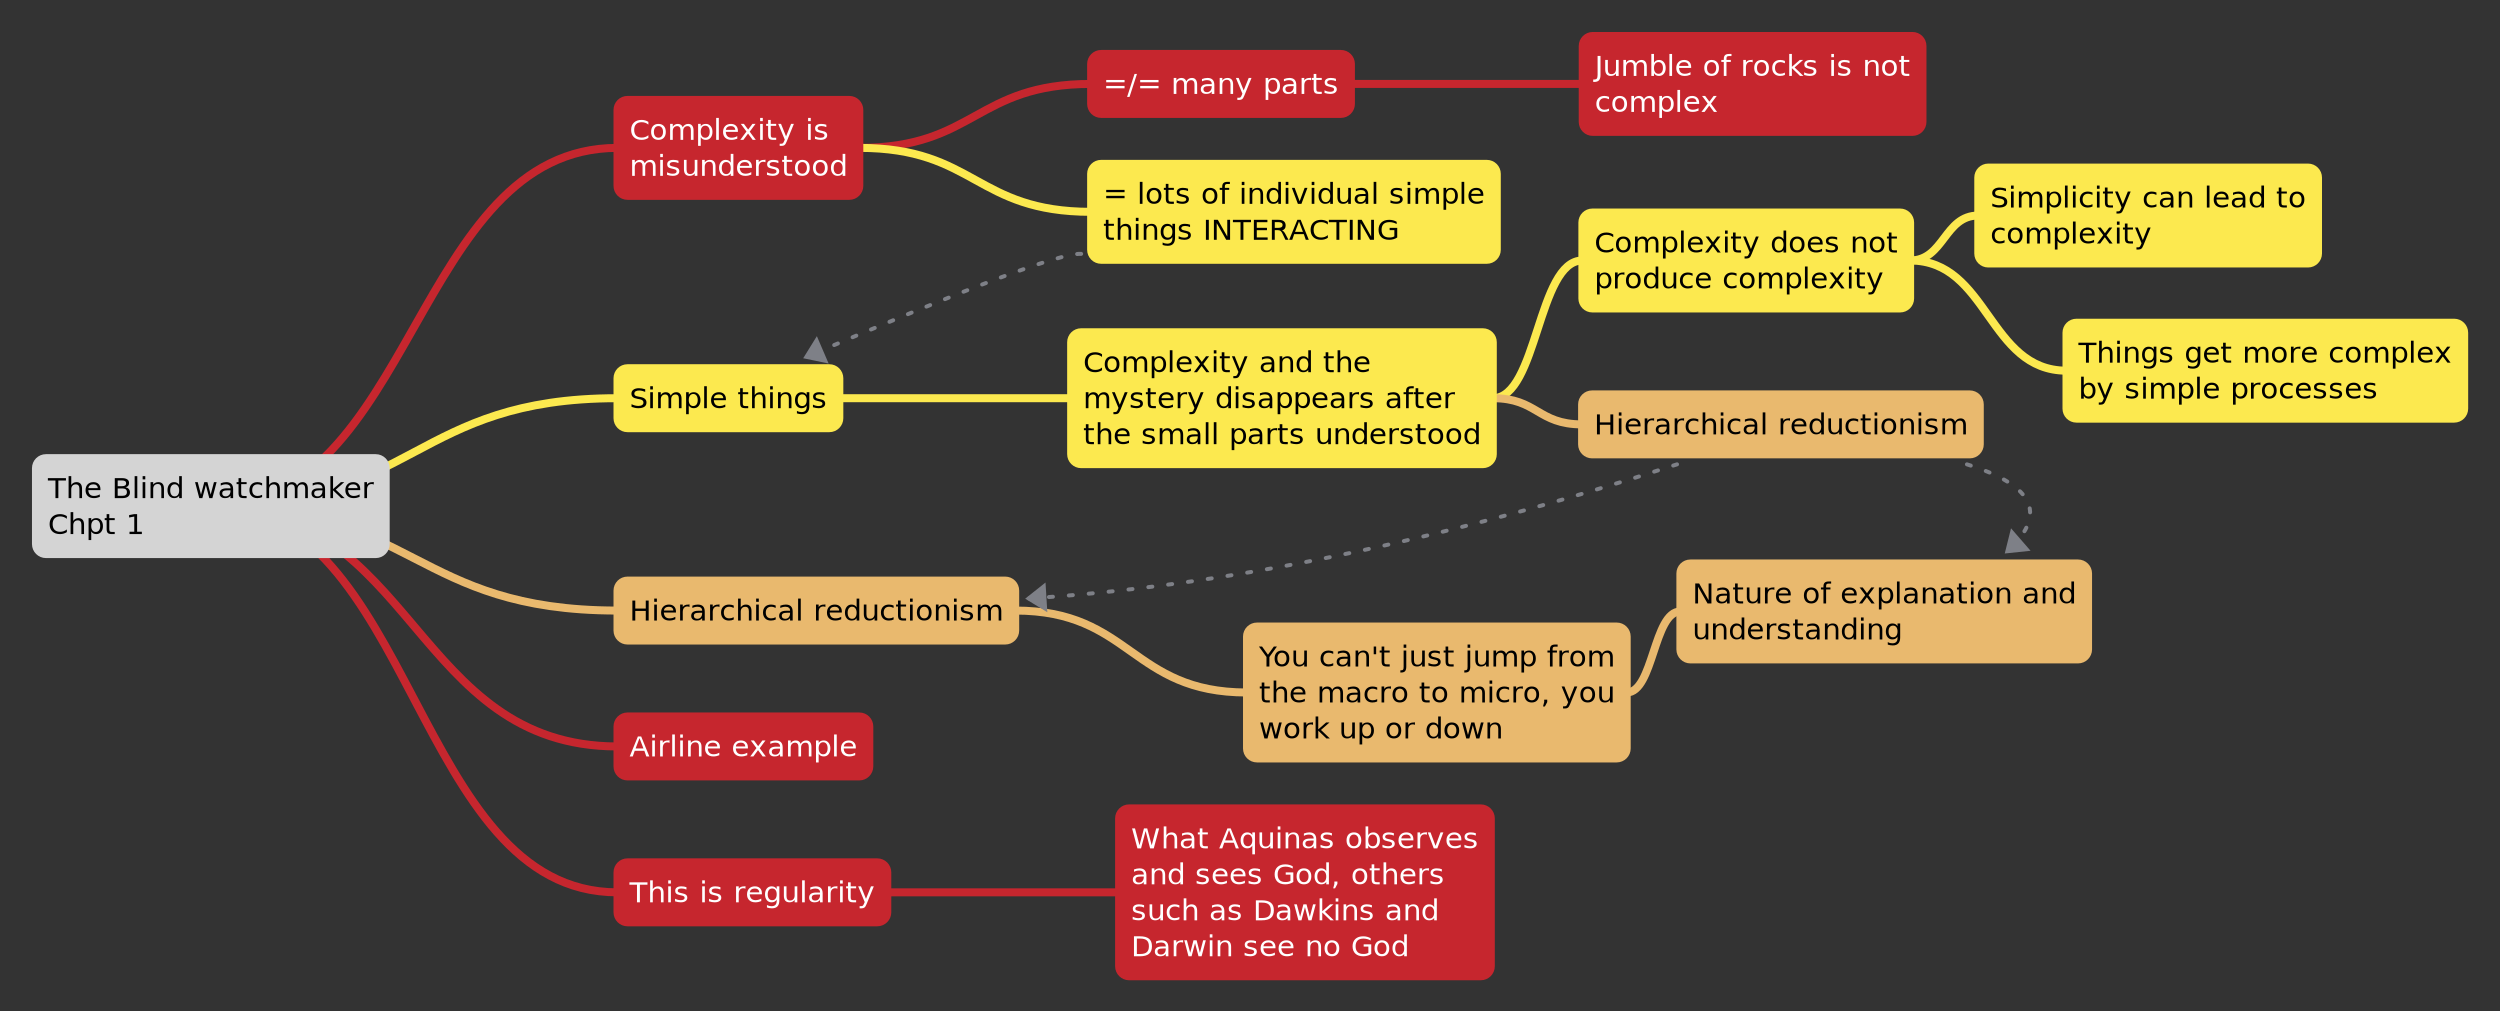 <?xml version="1.0" encoding="UTF-8"?>
<svg xmlns="http://www.w3.org/2000/svg" xmlns:xlink="http://www.w3.org/1999/xlink" width="1251pt" height="506pt" viewBox="0 0 1251 506" version="1.1">
<rect x="0" y="0" width="1251" height="506" fill="#333333" stroke="none"/>
<defs>
<g>
<symbol overflow="visible" id="glyph0-0">
<path style="stroke:none;" d="M 0.953 2.812 L 0.953 -10.125 L 8.062 -10.125 L 8.062 2.812 Z M 1.766 2 L 7.25 2 L 7.25 -9.297 L 1.766 -9.297 Z M 1.766 2 "/>
</symbol>
<symbol overflow="visible" id="glyph0-1">
<path style="stroke:none;" d="M 1.438 -10 L 2.891 -10 L 2.891 -0.5 C 2.891 0.719 2.645 1.602 2.156 2.156 C 1.664 2.719 0.879 3 -0.203 3 L -0.766 3 L -0.766 1.812 L -0.312 1.812 C 0.332 1.812 0.785 1.641 1.047 1.297 C 1.305 0.953 1.438 0.344 1.438 -0.531 Z M 1.438 -10 "/>
</symbol>
<symbol overflow="visible" id="glyph0-2">
<path style="stroke:none;" d="M 1.25 -3.281 L 1.25 -8 L 2.562 -8 L 2.562 -3.188 C 2.562 -2.426 2.707 -1.852 3 -1.469 C 3.301 -1.094 3.75 -0.906 4.344 -0.906 C 5.051 -0.906 5.609 -1.129 6.016 -1.578 C 6.43 -2.035 6.641 -2.656 6.641 -3.438 L 6.641 -8 L 7.969 -8 L 7.969 0 L 6.641 0 L 6.641 -1.203 C 6.328 -0.797 5.957 -0.492 5.531 -0.297 C 5.113 -0.098 4.625 0 4.062 0 C 3.133 0 2.43 -0.273 1.953 -0.828 C 1.484 -1.391 1.25 -2.207 1.25 -3.281 Z M 4.562 -8 Z M 4.562 -8 "/>
</symbol>
<symbol overflow="visible" id="glyph0-3">
<path style="stroke:none;" d="M 7.625 -6.312 C 7.957 -6.883 8.352 -7.305 8.812 -7.578 C 9.27 -7.859 9.812 -8 10.438 -8 C 11.27 -8 11.91 -7.711 12.359 -7.141 C 12.816 -6.578 13.047 -5.77 13.047 -4.719 L 13.047 0 L 11.719 0 L 11.719 -4.672 C 11.719 -5.422 11.582 -5.973 11.312 -6.328 C 11.039 -6.691 10.625 -6.875 10.062 -6.875 C 9.383 -6.875 8.848 -6.656 8.453 -6.219 C 8.055 -5.781 7.859 -5.18 7.859 -4.422 L 7.859 0 L 6.531 0 L 6.531 -4.672 C 6.531 -5.422 6.391 -5.973 6.109 -6.328 C 5.836 -6.691 5.422 -6.875 4.859 -6.875 C 4.18 -6.875 3.645 -6.648 3.25 -6.203 C 2.852 -5.766 2.656 -5.172 2.656 -4.422 L 2.656 0 L 1.328 0 L 1.328 -8 L 2.656 -8 L 2.656 -6.594 C 2.957 -7.07 3.316 -7.426 3.734 -7.656 C 4.16 -7.883 4.66 -8 5.234 -8 C 5.816 -8 6.312 -7.852 6.719 -7.562 C 7.133 -7.281 7.438 -6.863 7.625 -6.312 Z M 7.625 -6.312 "/>
</symbol>
<symbol overflow="visible" id="glyph0-4">
<path style="stroke:none;" d="M 7.141 -4 C 7.141 -4.906 6.941 -5.617 6.547 -6.141 C 6.148 -6.66 5.602 -6.922 4.906 -6.922 C 4.207 -6.922 3.656 -6.66 3.25 -6.141 C 2.852 -5.617 2.656 -4.906 2.656 -4 C 2.656 -3.094 2.852 -2.379 3.25 -1.859 C 3.656 -1.336 4.207 -1.078 4.906 -1.078 C 5.602 -1.078 6.148 -1.336 6.547 -1.859 C 6.941 -2.379 7.141 -3.094 7.141 -4 Z M 2.656 -6.625 C 2.938 -7.094 3.285 -7.438 3.703 -7.656 C 4.129 -7.883 4.633 -8 5.219 -8 C 6.195 -8 6.988 -7.629 7.594 -6.891 C 8.207 -6.16 8.516 -5.195 8.516 -4 C 8.516 -2.801 8.207 -1.832 7.594 -1.094 C 6.988 -0.363 6.195 0 5.219 0 C 4.633 0 4.129 -0.109 3.703 -0.328 C 3.285 -0.555 2.938 -0.906 2.656 -1.375 L 2.656 0 L 1.328 0 L 1.328 -11 L 2.656 -11 Z M 2.656 -6.625 "/>
</symbol>
<symbol overflow="visible" id="glyph0-5">
<path style="stroke:none;" d="M 1.375 -11 L 2.703 -11 L 2.703 0 L 1.375 0 Z M 1.375 -11 "/>
</symbol>
<symbol overflow="visible" id="glyph0-6">
<path style="stroke:none;" d="M 8.25 -4.562 L 8.25 -4 L 2.188 -4 C 2.238 -3.051 2.508 -2.328 3 -1.828 C 3.488 -1.336 4.172 -1.094 5.047 -1.094 C 5.555 -1.094 6.047 -1.156 6.516 -1.281 C 6.992 -1.414 7.469 -1.613 7.938 -1.875 L 7.938 -0.609 C 7.469 -0.422 6.984 -0.27 6.484 -0.156 C 5.984 -0.051 5.477 0 4.969 0 C 3.688 0 2.672 -0.352 1.922 -1.062 C 1.18 -1.77 0.812 -2.727 0.812 -3.938 C 0.812 -5.188 1.164 -6.176 1.875 -6.906 C 2.582 -7.633 3.539 -8 4.75 -8 C 5.82 -8 6.672 -7.691 7.297 -7.078 C 7.93 -6.461 8.25 -5.625 8.25 -4.562 Z M 6.922 -5 C 6.91 -5.582 6.707 -6.047 6.312 -6.391 C 5.926 -6.734 5.406 -6.906 4.75 -6.906 C 4.02 -6.906 3.43 -6.738 2.984 -6.406 C 2.547 -6.082 2.297 -5.613 2.234 -5 Z M 6.922 -5 "/>
</symbol>
<symbol overflow="visible" id="glyph0-7">
<path style="stroke:none;" d=""/>
</symbol>
<symbol overflow="visible" id="glyph0-8">
<path style="stroke:none;" d="M 4.484 -6.906 C 3.785 -6.906 3.227 -6.645 2.812 -6.125 C 2.406 -5.602 2.203 -4.895 2.203 -4 C 2.203 -3.102 2.406 -2.395 2.812 -1.875 C 3.219 -1.352 3.773 -1.094 4.484 -1.094 C 5.191 -1.094 5.75 -1.352 6.156 -1.875 C 6.57 -2.395 6.781 -3.102 6.781 -4 C 6.781 -4.895 6.57 -5.602 6.156 -6.125 C 5.75 -6.645 5.191 -6.906 4.484 -6.906 Z M 4.484 -8 C 5.641 -8 6.539 -7.645 7.188 -6.938 C 7.844 -6.227 8.172 -5.25 8.172 -4 C 8.172 -2.758 7.844 -1.781 7.188 -1.062 C 6.539 -0.352 5.641 0 4.484 0 C 3.336 0 2.438 -0.352 1.781 -1.062 C 1.133 -1.781 0.812 -2.758 0.812 -4 C 0.812 -5.25 1.133 -6.227 1.781 -6.938 C 2.438 -7.645 3.336 -8 4.484 -8 Z M 4.484 -8 "/>
</symbol>
<symbol overflow="visible" id="glyph0-9">
<path style="stroke:none;" d="M 5.438 -11 L 5.438 -9.938 L 4.188 -9.938 C 3.707 -9.938 3.375 -9.844 3.188 -9.656 C 3.008 -9.477 2.922 -9.148 2.922 -8.672 L 2.922 -8 L 5.094 -8 L 5.094 -7 L 2.922 -7 L 2.922 0 L 1.594 0 L 1.594 -7 L 0.344 -7 L 0.344 -8 L 1.594 -8 L 1.594 -8.547 C 1.594 -9.398 1.801 -10.02 2.219 -10.406 C 2.633 -10.801 3.297 -11 4.203 -11 Z M 5.438 -11 "/>
</symbol>
<symbol overflow="visible" id="glyph0-10">
<path style="stroke:none;" d="M 6.031 -6.797 C 5.883 -6.879 5.723 -6.941 5.547 -6.984 C 5.367 -7.023 5.176 -7.047 4.969 -7.047 C 4.227 -7.047 3.656 -6.801 3.25 -6.312 C 2.852 -5.832 2.656 -5.133 2.656 -4.219 L 2.656 0 L 1.328 0 L 1.328 -8 L 2.656 -8 L 2.656 -6.781 C 2.938 -7.195 3.297 -7.504 3.734 -7.703 C 4.18 -7.898 4.723 -8 5.359 -8 C 5.453 -8 5.551 -8.004 5.656 -8.016 C 5.77 -8.035 5.895 -8.066 6.031 -8.109 Z M 6.031 -6.797 "/>
</symbol>
<symbol overflow="visible" id="glyph0-11">
<path style="stroke:none;" d="M 7.156 -7.516 L 7.156 -6.328 C 6.781 -6.516 6.406 -6.656 6.031 -6.75 C 5.656 -6.852 5.281 -6.906 4.906 -6.906 C 4.051 -6.906 3.383 -6.648 2.906 -6.141 C 2.438 -5.629 2.203 -4.914 2.203 -4 C 2.203 -3.082 2.438 -2.367 2.906 -1.859 C 3.383 -1.348 4.051 -1.094 4.906 -1.094 C 5.281 -1.094 5.656 -1.141 6.031 -1.234 C 6.406 -1.328 6.781 -1.473 7.156 -1.672 L 7.156 -0.5 C 6.789 -0.332 6.41 -0.207 6.016 -0.125 C 5.617 -0.039 5.195 0 4.75 0 C 3.539 0 2.582 -0.359 1.875 -1.078 C 1.164 -1.797 0.812 -2.77 0.812 -4 C 0.812 -5.238 1.172 -6.211 1.891 -6.922 C 2.609 -7.641 3.594 -8 4.844 -8 C 5.25 -8 5.645 -7.957 6.031 -7.875 C 6.414 -7.789 6.789 -7.672 7.156 -7.516 Z M 7.156 -7.516 "/>
</symbol>
<symbol overflow="visible" id="glyph0-12">
<path style="stroke:none;" d="M 1.328 -11 L 2.656 -11 L 2.656 -4.547 L 6.594 -8 L 8.281 -8 L 4.016 -4.25 L 8.453 0 L 6.734 0 L 2.656 -3.906 L 2.656 0 L 1.328 0 Z M 1.328 -11 "/>
</symbol>
<symbol overflow="visible" id="glyph0-13">
<path style="stroke:none;" d="M 6.5 -7.578 L 6.5 -6.391 C 6.125 -6.566 5.734 -6.695 5.328 -6.781 C 4.93 -6.875 4.52 -6.922 4.094 -6.922 C 3.438 -6.922 2.941 -6.828 2.609 -6.641 C 2.285 -6.453 2.125 -6.164 2.125 -5.781 C 2.125 -5.5 2.238 -5.273 2.469 -5.109 C 2.707 -4.941 3.18 -4.781 3.891 -4.625 L 4.344 -4.531 C 5.281 -4.344 5.941 -4.078 6.328 -3.734 C 6.723 -3.391 6.922 -2.91 6.922 -2.297 C 6.922 -1.586 6.625 -1.023 6.031 -0.609 C 5.445 -0.203 4.641 0 3.609 0 C 3.18 0 2.734 -0.039 2.266 -0.125 C 1.797 -0.207 1.305 -0.328 0.797 -0.484 L 0.797 -1.797 C 1.285 -1.555 1.766 -1.375 2.234 -1.25 C 2.703 -1.133 3.172 -1.078 3.641 -1.078 C 4.266 -1.078 4.742 -1.176 5.078 -1.375 C 5.41 -1.582 5.578 -1.867 5.578 -2.234 C 5.578 -2.566 5.453 -2.82 5.203 -3 C 4.961 -3.188 4.438 -3.359 3.625 -3.516 L 3.172 -3.625 C 2.348 -3.789 1.754 -4.039 1.391 -4.375 C 1.035 -4.719 0.859 -5.18 0.859 -5.766 C 0.859 -6.473 1.125 -7.02 1.656 -7.406 C 2.188 -7.801 2.945 -8 3.938 -8 C 4.414 -8 4.867 -7.961 5.297 -7.891 C 5.734 -7.828 6.133 -7.723 6.5 -7.578 Z M 6.5 -7.578 "/>
</symbol>
<symbol overflow="visible" id="glyph0-14">
<path style="stroke:none;" d="M 1.375 -8 L 2.703 -8 L 2.703 0 L 1.375 0 Z M 1.375 -11 L 2.703 -11 L 2.703 -9.375 L 1.375 -9.375 Z M 1.375 -11 "/>
</symbol>
<symbol overflow="visible" id="glyph0-15">
<path style="stroke:none;" d="M 8.047 -4.719 L 8.047 0 L 6.734 0 L 6.734 -4.797 C 6.734 -5.555 6.582 -6.125 6.281 -6.5 C 5.988 -6.875 5.547 -7.062 4.953 -7.062 C 4.242 -7.062 3.68 -6.836 3.266 -6.391 C 2.859 -5.941 2.656 -5.328 2.656 -4.547 L 2.656 0 L 1.328 0 L 1.328 -8 L 2.656 -8 L 2.656 -6.766 C 2.969 -7.172 3.336 -7.477 3.766 -7.688 C 4.191 -7.895 4.688 -8 5.25 -8 C 6.176 -8 6.875 -7.719 7.344 -7.156 C 7.812 -6.602 8.047 -5.789 8.047 -4.719 Z M 8.047 -4.719 "/>
</symbol>
<symbol overflow="visible" id="glyph0-16">
<path style="stroke:none;" d="M 2.688 -10 L 2.688 -8 L 5.406 -8 L 5.406 -7 L 2.688 -7 L 2.688 -2.625 C 2.688 -1.969 2.773 -1.547 2.953 -1.359 C 3.129 -1.172 3.492 -1.078 4.047 -1.078 L 5.406 -1.078 L 5.406 0 L 4.047 0 C 3.023 0 2.32 -0.188 1.938 -0.562 C 1.551 -0.945 1.359 -1.645 1.359 -2.656 L 1.359 -7 L 0.391 -7 L 0.391 -8 L 1.359 -8 L 1.359 -10 Z M 2.688 -10 "/>
</symbol>
<symbol overflow="visible" id="glyph0-17">
<path style="stroke:none;" d="M 2.656 -1.375 L 2.656 3 L 1.328 3 L 1.328 -8 L 2.656 -8 L 2.656 -6.812 C 2.938 -7.219 3.285 -7.516 3.703 -7.703 C 4.129 -7.898 4.633 -8 5.219 -8 C 6.195 -8 6.988 -7.629 7.594 -6.891 C 8.207 -6.16 8.516 -5.195 8.516 -4 C 8.516 -2.801 8.207 -1.832 7.594 -1.094 C 6.988 -0.363 6.195 0 5.219 0 C 4.633 0 4.129 -0.109 3.703 -0.328 C 3.285 -0.555 2.938 -0.906 2.656 -1.375 Z M 7.141 -4.094 C 7.141 -5.031 6.941 -5.766 6.547 -6.297 C 6.148 -6.836 5.602 -7.109 4.906 -7.109 C 4.207 -7.109 3.656 -6.836 3.25 -6.297 C 2.852 -5.766 2.656 -5.031 2.656 -4.094 C 2.656 -3.156 2.852 -2.414 3.25 -1.875 C 3.656 -1.344 4.207 -1.078 4.906 -1.078 C 5.602 -1.078 6.148 -1.344 6.547 -1.875 C 6.941 -2.414 7.141 -3.156 7.141 -4.094 Z M 7.141 -4.094 "/>
</symbol>
<symbol overflow="visible" id="glyph0-18">
<path style="stroke:none;" d="M 8.047 -8 L 5.156 -4.109 L 8.203 0 L 6.641 0 L 4.312 -3.141 L 1.984 0 L 0.422 0 L 3.531 -4.188 L 0.688 -8 L 2.25 -8 L 4.375 -5.156 L 6.5 -8 Z M 8.047 -8 "/>
</symbol>
<symbol overflow="visible" id="glyph0-19">
<path style="stroke:none;" d="M 1.547 -6.984 L 10.734 -6.984 L 10.734 -5.828 L 1.547 -5.828 Z M 1.547 -4 L 10.734 -4 L 10.734 -2.812 L 1.547 -2.812 Z M 1.547 -4 "/>
</symbol>
<symbol overflow="visible" id="glyph0-20">
<path style="stroke:none;" d="M 3.719 -10 L 4.938 -10 L 1.219 1.5 L 0 1.5 Z M 3.719 -10 "/>
</symbol>
<symbol overflow="visible" id="glyph0-21">
<path style="stroke:none;" d="M 5.031 -3.906 C 3.969 -3.906 3.227 -3.785 2.812 -3.547 C 2.406 -3.316 2.203 -2.922 2.203 -2.359 C 2.203 -1.898 2.352 -1.535 2.656 -1.266 C 2.969 -1.004 3.391 -0.875 3.922 -0.875 C 4.648 -0.875 5.234 -1.125 5.672 -1.625 C 6.117 -2.133 6.344 -2.801 6.344 -3.625 L 6.344 -3.906 Z M 7.656 -4.453 L 7.656 0 L 6.344 0 L 6.344 -1.188 C 6.039 -0.781 5.664 -0.477 5.219 -0.281 C 4.77 -0.094 4.219 0 3.562 0 C 2.738 0 2.082 -0.211 1.594 -0.641 C 1.113 -1.066 0.875 -1.641 0.875 -2.359 C 0.875 -3.203 1.176 -3.836 1.781 -4.266 C 2.383 -4.691 3.285 -4.906 4.484 -4.906 L 6.344 -4.906 L 6.344 -5.031 C 6.344 -5.625 6.141 -6.082 5.734 -6.406 C 5.336 -6.738 4.781 -6.906 4.062 -6.906 C 3.602 -6.906 3.156 -6.852 2.719 -6.75 C 2.289 -6.645 1.875 -6.484 1.469 -6.266 L 1.469 -7.453 C 1.945 -7.629 2.41 -7.766 2.859 -7.859 C 3.316 -7.953 3.766 -8 4.203 -8 C 5.359 -8 6.223 -7.703 6.797 -7.109 C 7.367 -6.523 7.656 -5.641 7.656 -4.453 Z M 7.656 -4.453 "/>
</symbol>
<symbol overflow="visible" id="glyph0-22">
<path style="stroke:none;" d="M 4.719 0.703 C 4.344 1.66 3.977 2.281 3.625 2.562 C 3.281 2.852 2.812 3 2.219 3 L 1.156 3 L 1.156 1.922 L 1.938 1.922 C 2.301 1.922 2.582 1.832 2.781 1.656 C 2.977 1.488 3.203 1.086 3.453 0.453 L 3.688 -0.141 L 0.438 -8 L 1.828 -8 L 4.344 -1.75 L 6.844 -8 L 8.25 -8 Z M 4.719 0.703 "/>
</symbol>
<symbol overflow="visible" id="glyph0-23">
<path style="stroke:none;" d="M 6.656 -6.625 L 6.656 -11 L 7.984 -11 L 7.984 0 L 6.656 0 L 6.656 -1.172 C 6.383 -0.773 6.035 -0.477 5.609 -0.281 C 5.191 -0.094 4.688 0 4.094 0 C 3.125 0 2.332 -0.363 1.719 -1.094 C 1.113 -1.832 0.812 -2.801 0.812 -4 C 0.812 -5.195 1.113 -6.16 1.719 -6.891 C 2.332 -7.629 3.125 -8 4.094 -8 C 4.688 -8 5.191 -7.883 5.609 -7.656 C 6.035 -7.438 6.383 -7.094 6.656 -6.625 Z M 2.172 -3.891 C 2.172 -2.953 2.367 -2.211 2.766 -1.672 C 3.16 -1.141 3.707 -0.875 4.406 -0.875 C 5.102 -0.875 5.648 -1.141 6.047 -1.672 C 6.453 -2.211 6.656 -2.953 6.656 -3.891 C 6.656 -4.836 6.453 -5.578 6.047 -6.109 C 5.648 -6.648 5.102 -6.922 4.406 -6.922 C 3.707 -6.922 3.16 -6.648 2.766 -6.109 C 2.367 -5.578 2.172 -4.836 2.172 -3.891 Z M 2.172 -3.891 "/>
</symbol>
<symbol overflow="visible" id="glyph0-24">
<path style="stroke:none;" d="M 0.438 -8 L 1.828 -8 L 4.344 -1.281 L 6.844 -8 L 8.25 -8 L 5.234 0 L 3.453 0 Z M 0.438 -8 "/>
</symbol>
<symbol overflow="visible" id="glyph0-25">
<path style="stroke:none;" d="M 8.047 -4.719 L 8.047 0 L 6.734 0 L 6.734 -4.672 C 6.734 -5.41 6.582 -5.961 6.281 -6.328 C 5.988 -6.691 5.547 -6.875 4.953 -6.875 C 4.242 -6.875 3.68 -6.656 3.266 -6.219 C 2.859 -5.781 2.656 -5.18 2.656 -4.422 L 2.656 0 L 1.328 0 L 1.328 -11 L 2.656 -11 L 2.656 -6.594 C 2.969 -7.062 3.336 -7.41 3.766 -7.641 C 4.191 -7.879 4.688 -8 5.25 -8 C 6.176 -8 6.875 -7.719 7.344 -7.156 C 7.812 -6.602 8.047 -5.789 8.047 -4.719 Z M 8.047 -4.719 "/>
</symbol>
<symbol overflow="visible" id="glyph0-26">
<path style="stroke:none;" d="M 6.656 -4 C 6.656 -4.926 6.457 -5.645 6.062 -6.156 C 5.676 -6.664 5.125 -6.922 4.406 -6.922 C 3.707 -6.922 3.16 -6.664 2.766 -6.156 C 2.367 -5.645 2.172 -4.926 2.172 -4 C 2.172 -3.07 2.367 -2.352 2.766 -1.844 C 3.16 -1.332 3.707 -1.078 4.406 -1.078 C 5.125 -1.078 5.676 -1.332 6.062 -1.844 C 6.457 -2.352 6.656 -3.07 6.656 -4 Z M 7.984 -1.016 C 7.984 0.336 7.676 1.344 7.062 2 C 6.457 2.664 5.531 3 4.281 3 C 3.82 3 3.383 2.961 2.969 2.891 C 2.562 2.828 2.164 2.727 1.781 2.594 L 1.781 1.328 C 2.164 1.547 2.547 1.703 2.922 1.797 C 3.297 1.891 3.68 1.938 4.078 1.938 C 4.941 1.938 5.586 1.711 6.016 1.266 C 6.441 0.828 6.656 0.16 6.656 -0.734 L 6.656 -1.375 C 6.383 -0.914 6.035 -0.57 5.609 -0.344 C 5.191 -0.113 4.688 0 4.094 0 C 3.102 0 2.305 -0.363 1.703 -1.094 C 1.109 -1.82 0.812 -2.789 0.812 -4 C 0.812 -5.207 1.109 -6.176 1.703 -6.906 C 2.305 -7.633 3.102 -8 4.094 -8 C 4.688 -8 5.191 -7.883 5.609 -7.656 C 6.035 -7.426 6.383 -7.082 6.656 -6.625 L 6.656 -8 L 7.984 -8 Z M 7.984 -1.016 "/>
</symbol>
<symbol overflow="visible" id="glyph0-27">
<path style="stroke:none;" d="M 1.438 -10 L 2.891 -10 L 2.891 0 L 1.438 0 Z M 1.438 -10 "/>
</symbol>
<symbol overflow="visible" id="glyph0-28">
<path style="stroke:none;" d="M 1.438 -10 L 3.391 -10 L 8.125 -1.641 L 8.125 -10 L 9.531 -10 L 9.531 0 L 7.594 0 L 2.844 -8.359 L 2.844 0 L 1.438 0 Z M 1.438 -10 "/>
</symbol>
<symbol overflow="visible" id="glyph0-29">
<path style="stroke:none;" d="M -0.047 -10 L 9 -10 L 9 -8.812 L 5.203 -8.812 L 5.203 0 L 3.75 0 L 3.75 -8.812 L -0.047 -8.812 Z M -0.047 -10 "/>
</symbol>
<symbol overflow="visible" id="glyph0-30">
<path style="stroke:none;" d="M 1.438 -10 L 8.203 -10 L 8.203 -8.812 L 2.891 -8.812 L 2.891 -6 L 7.984 -6 L 7.984 -4.812 L 2.891 -4.812 L 2.891 -1.188 L 8.328 -1.188 L 8.328 0 L 1.438 0 Z M 1.438 -10 "/>
</symbol>
<symbol overflow="visible" id="glyph0-31">
<path style="stroke:none;" d="M 6.516 -4.688 C 6.828 -4.594 7.129 -4.383 7.422 -4.062 C 7.711 -3.738 8.004 -3.297 8.297 -2.734 L 9.766 0 L 8.219 0 L 6.844 -2.922 C 6.488 -3.691 6.145 -4.203 5.812 -4.453 C 5.488 -4.703 5.039 -4.828 4.469 -4.828 L 2.891 -4.828 L 2.891 0 L 1.438 0 L 1.438 -10 L 4.703 -10 C 5.93 -10 6.844 -9.758 7.438 -9.281 C 8.039 -8.812 8.344 -8.086 8.344 -7.109 C 8.344 -6.484 8.188 -5.961 7.875 -5.547 C 7.562 -5.129 7.109 -4.844 6.516 -4.688 Z M 2.891 -8.844 L 2.891 -5.984 L 4.703 -5.984 C 5.398 -5.984 5.926 -6.102 6.281 -6.344 C 6.633 -6.594 6.812 -6.945 6.812 -7.406 C 6.812 -7.883 6.633 -8.242 6.281 -8.484 C 5.926 -8.723 5.398 -8.844 4.703 -8.844 Z M 2.891 -8.844 "/>
</symbol>
<symbol overflow="visible" id="glyph0-32">
<path style="stroke:none;" d="M 5.016 -9.156 L 3.047 -3.984 L 6.984 -3.984 Z M 4.203 -10 L 5.844 -10 L 9.922 0 L 8.406 0 L 7.438 -2.828 L 2.609 -2.828 L 1.641 0 L 0.109 0 Z M 4.203 -10 "/>
</symbol>
<symbol overflow="visible" id="glyph0-33">
<path style="stroke:none;" d="M 9.453 -9.016 L 9.453 -7.656 C 8.961 -8.051 8.441 -8.348 7.891 -8.547 C 7.336 -8.742 6.75 -8.844 6.125 -8.844 C 4.906 -8.844 3.969 -8.516 3.312 -7.859 C 2.664 -7.203 2.344 -6.25 2.344 -5 C 2.344 -3.758 2.664 -2.805 3.312 -2.141 C 3.969 -1.484 4.906 -1.156 6.125 -1.156 C 6.75 -1.156 7.336 -1.254 7.891 -1.453 C 8.441 -1.648 8.961 -1.945 9.453 -2.344 L 9.453 -1 C 8.941 -0.664 8.398 -0.414 7.828 -0.25 C 7.266 -0.082 6.672 0 6.047 0 C 4.43 0 3.156 -0.441 2.219 -1.328 C 1.289 -2.223 0.828 -3.445 0.828 -5 C 0.828 -6.551 1.289 -7.77 2.219 -8.656 C 3.156 -9.551 4.43 -10 6.047 -10 C 6.68 -10 7.281 -9.914 7.844 -9.75 C 8.414 -9.594 8.953 -9.348 9.453 -9.016 Z M 9.453 -9.016 "/>
</symbol>
<symbol overflow="visible" id="glyph0-34">
<path style="stroke:none;" d="M 8.734 -1.734 L 8.734 -4.828 L 6.375 -4.828 L 6.375 -5.984 L 10.172 -5.984 L 10.172 -1.172 C 9.609 -0.785 8.988 -0.492 8.312 -0.297 C 7.645 -0.098 6.926 0 6.156 0 C 4.488 0 3.18 -0.438 2.234 -1.312 C 1.297 -2.195 0.828 -3.426 0.828 -5 C 0.828 -6.57 1.297 -7.797 2.234 -8.672 C 3.18 -9.555 4.488 -10 6.156 -10 C 6.852 -10 7.516 -9.914 8.141 -9.75 C 8.773 -9.582 9.359 -9.336 9.891 -9.016 L 9.891 -7.891 C 9.348 -8.203 8.773 -8.438 8.172 -8.594 C 7.578 -8.758 6.945 -8.844 6.281 -8.844 C 4.969 -8.844 3.984 -8.52 3.328 -7.875 C 2.672 -7.238 2.344 -6.281 2.344 -5 C 2.344 -3.727 2.672 -2.77 3.328 -2.125 C 3.984 -1.477 4.969 -1.156 6.281 -1.156 C 6.789 -1.156 7.242 -1.203 7.641 -1.297 C 8.047 -1.398 8.41 -1.547 8.734 -1.734 Z M 8.734 -1.734 "/>
</symbol>
<symbol overflow="visible" id="glyph0-35">
<path style="stroke:none;" d="M 7.859 -9.469 L 7.859 -8.172 C 7.305 -8.398 6.785 -8.57 6.297 -8.688 C 5.805 -8.801 5.336 -8.859 4.891 -8.859 C 4.098 -8.859 3.488 -8.723 3.062 -8.453 C 2.633 -8.18 2.422 -7.789 2.422 -7.281 C 2.422 -6.863 2.562 -6.547 2.844 -6.328 C 3.133 -6.109 3.676 -5.938 4.469 -5.812 L 5.344 -5.641 C 6.414 -5.461 7.207 -5.141 7.719 -4.672 C 8.238 -4.211 8.5 -3.598 8.5 -2.828 C 8.5 -1.898 8.148 -1.195 7.453 -0.719 C 6.754 -0.238 5.738 0 4.406 0 C 3.895 0 3.352 -0.051 2.781 -0.156 C 2.207 -0.27 1.617 -0.438 1.016 -0.656 L 1.016 -2.016 C 1.598 -1.723 2.172 -1.504 2.734 -1.359 C 3.297 -1.211 3.852 -1.141 4.406 -1.141 C 5.227 -1.141 5.863 -1.285 6.312 -1.578 C 6.758 -1.867 6.984 -2.281 6.984 -2.812 C 6.984 -3.281 6.82 -3.648 6.5 -3.922 C 6.176 -4.191 5.648 -4.391 4.922 -4.516 L 4.031 -4.672 C 2.957 -4.859 2.176 -5.156 1.688 -5.562 C 1.207 -5.977 0.969 -6.551 0.969 -7.281 C 0.969 -8.125 1.301 -8.785 1.969 -9.266 C 2.633 -9.754 3.551 -10 4.719 -10 C 5.219 -10 5.727 -9.953 6.25 -9.859 C 6.77 -9.773 7.305 -9.645 7.859 -9.469 Z M 7.859 -9.469 "/>
</symbol>
<symbol overflow="visible" id="glyph0-36">
<path style="stroke:none;" d="M 1.438 -10 L 2.891 -10 L 2.891 -6 L 8.141 -6 L 8.141 -10 L 9.594 -10 L 9.594 0 L 8.141 0 L 8.141 -4.812 L 2.891 -4.812 L 2.891 0 L 1.438 0 Z M 1.438 -10 "/>
</symbol>
<symbol overflow="visible" id="glyph0-37">
<path style="stroke:none;" d="M -0.031 -10 L 1.531 -10 L 4.484 -5.891 L 7.438 -10 L 8.984 -10 L 5.203 -4.766 L 5.203 0 L 3.75 0 L 3.75 -4.766 Z M -0.031 -10 "/>
</symbol>
<symbol overflow="visible" id="glyph0-38">
<path style="stroke:none;" d="M 2.625 -10 L 2.625 -6.141 L 1.406 -6.141 L 1.406 -10 Z M 2.625 -10 "/>
</symbol>
<symbol overflow="visible" id="glyph0-39">
<path style="stroke:none;" d="M 1.375 -8 L 2.703 -8 L 2.703 0.109 C 2.703 1.117 2.504 1.852 2.109 2.312 C 1.723 2.77 1.098 3 0.234 3 L -0.266 3 L -0.266 1.906 L 0.094 1.906 C 0.594 1.906 0.93 1.789 1.109 1.562 C 1.285 1.332 1.375 0.852 1.375 0.125 Z M 1.375 -11 L 2.703 -11 L 2.703 -9.375 L 1.375 -9.375 Z M 1.375 -11 "/>
</symbol>
<symbol overflow="visible" id="glyph0-40">
<path style="stroke:none;" d="M 1.719 -1.422 L 3.234 -1.422 L 3.234 -0.219 L 2.062 2 L 1.125 2 L 1.719 -0.219 Z M 1.719 -1.422 "/>
</symbol>
<symbol overflow="visible" id="glyph0-41">
<path style="stroke:none;" d="M 0.609 -8 L 1.938 -8 L 3.578 -1.75 L 5.219 -8 L 6.781 -8 L 8.422 -1.75 L 10.062 -8 L 11.391 -8 L 9.281 0 L 7.734 0 L 6 -6.562 L 4.266 0 L 2.719 0 Z M 0.609 -8 "/>
</symbol>
<symbol overflow="visible" id="glyph0-42">
<path style="stroke:none;" d="M 0.484 -10 L 1.953 -10 L 4.203 -1.547 L 6.438 -10 L 8.062 -10 L 10.312 -1.547 L 12.562 -10 L 14.031 -10 L 11.344 0 L 9.516 0 L 7.266 -8.688 L 4.984 0 L 3.172 0 Z M 0.484 -10 "/>
</symbol>
<symbol overflow="visible" id="glyph0-43">
<path style="stroke:none;" d="M 2.172 -4 C 2.172 -3.094 2.367 -2.379 2.766 -1.859 C 3.16 -1.336 3.707 -1.078 4.406 -1.078 C 5.102 -1.078 5.648 -1.336 6.047 -1.859 C 6.453 -2.379 6.656 -3.094 6.656 -4 C 6.656 -4.906 6.453 -5.617 6.047 -6.141 C 5.648 -6.66 5.102 -6.922 4.406 -6.922 C 3.707 -6.922 3.16 -6.66 2.766 -6.141 C 2.367 -5.617 2.172 -4.906 2.172 -4 Z M 6.656 -1.375 C 6.383 -0.906 6.035 -0.555 5.609 -0.328 C 5.191 -0.109 4.688 0 4.094 0 C 3.125 0 2.332 -0.363 1.719 -1.094 C 1.113 -1.832 0.812 -2.801 0.812 -4 C 0.812 -5.195 1.113 -6.16 1.719 -6.891 C 2.332 -7.629 3.125 -8 4.094 -8 C 4.688 -8 5.191 -7.883 5.609 -7.656 C 6.035 -7.438 6.383 -7.094 6.656 -6.625 L 6.656 -8 L 7.984 -8 L 7.984 3 L 6.656 3 Z M 6.656 -1.375 "/>
</symbol>
<symbol overflow="visible" id="glyph0-44">
<path style="stroke:none;" d="M 2.891 -8.844 L 2.891 -1.156 L 4.641 -1.156 C 6.109 -1.156 7.188 -1.461 7.875 -2.078 C 8.562 -2.703 8.906 -3.68 8.906 -5.016 C 8.906 -6.336 8.562 -7.305 7.875 -7.922 C 7.188 -8.535 6.109 -8.844 4.641 -8.844 Z M 1.438 -10 L 4.406 -10 C 6.477 -10 8 -9.594 8.969 -8.781 C 9.945 -7.977 10.438 -6.723 10.438 -5.016 C 10.438 -3.297 9.945 -2.031 8.969 -1.219 C 8 -0.406 6.477 0 4.406 0 L 1.438 0 Z M 1.438 -10 "/>
</symbol>
<symbol overflow="visible" id="glyph0-45">
<path style="stroke:none;" d="M 2.891 -4.844 L 2.891 -1.156 L 5.203 -1.156 C 5.984 -1.156 6.562 -1.305 6.938 -1.609 C 7.312 -1.91 7.5 -2.375 7.5 -3 C 7.5 -3.633 7.312 -4.098 6.938 -4.391 C 6.562 -4.691 5.984 -4.844 5.203 -4.844 Z M 2.891 -8.844 L 2.891 -5.969 L 5.031 -5.969 C 5.738 -5.969 6.266 -6.086 6.609 -6.328 C 6.953 -6.566 7.125 -6.926 7.125 -7.406 C 7.125 -7.883 6.953 -8.242 6.609 -8.484 C 6.266 -8.723 5.738 -8.844 5.031 -8.844 Z M 1.438 -10 L 5.141 -10 C 6.242 -10 7.094 -9.789 7.688 -9.375 C 8.281 -8.957 8.578 -8.359 8.578 -7.578 C 8.578 -6.973 8.426 -6.492 8.125 -6.141 C 7.82 -5.785 7.375 -5.562 6.781 -5.469 C 7.488 -5.32 8.039 -5.02 8.438 -4.562 C 8.832 -4.102 9.031 -3.531 9.031 -2.844 C 9.031 -1.938 8.703 -1.234 8.047 -0.734 C 7.398 -0.242 6.477 0 5.281 0 L 1.438 0 Z M 1.438 -10 "/>
</symbol>
<symbol overflow="visible" id="glyph0-46">
<path style="stroke:none;" d="M 1.812 -1.188 L 4.188 -1.188 L 4.188 -8.781 L 1.609 -8.297 L 1.609 -9.516 L 4.172 -10 L 5.609 -10 L 5.609 -1.188 L 7.984 -1.188 L 7.984 0 L 1.812 0 Z M 1.812 -1.188 "/>
</symbol>
</g>
</defs>
<g id="surface28533">
<path style="fill:none;stroke-width:4;stroke-linecap:round;stroke-linejoin:miter;stroke:rgb(77.647%,14.902%,18.039%);stroke-opacity:1;stroke-miterlimit:10;" d="M 322.678 408.632 C 424.428 408.632 424.428 229.371 526.178 229.371 " transform="matrix(1,0,0,1,-217.178,-155.371)"/>
<path style="fill:none;stroke-width:4;stroke-linecap:round;stroke-linejoin:miter;stroke:rgb(77.647%,14.902%,18.039%);stroke-opacity:1;stroke-miterlimit:10;" d="M 647.178 229.371 C 705.178 229.371 705.178 197.371 763.178 197.371 " transform="matrix(1,0,0,1,-217.178,-155.371)"/>
<path style="fill:none;stroke-width:4;stroke-linecap:round;stroke-linejoin:miter;stroke:rgb(77.647%,14.902%,18.039%);stroke-opacity:1;stroke-miterlimit:10;" d="M 893.178 197.371 C 951.178 197.371 951.178 197.371 1009.178 197.371 " transform="matrix(1,0,0,1,-217.178,-155.371)"/>
<path style="fill-rule:nonzero;fill:rgb(77.647%,14.902%,18.039%);fill-opacity:1;stroke-width:4;stroke-linecap:round;stroke-linejoin:miter;stroke:rgb(77.647%,14.902%,18.039%);stroke-opacity:1;stroke-miterlimit:10;" d="M 1014.178 173.371 L 1174.178 173.371 C 1176.94 173.371 1179.178 175.609 1179.178 178.371 L 1179.178 216.371 C 1179.178 219.132 1176.94 221.371 1174.178 221.371 L 1014.178 221.371 C 1011.416 221.371 1009.178 219.132 1009.178 216.371 L 1009.178 178.371 C 1009.178 175.609 1011.416 173.371 1014.178 173.371 Z M 1014.178 173.371 " transform="matrix(1,0,0,1,-217.178,-155.371)"/>
<g style="fill:rgb(100%,100%,100%);fill-opacity:1;">
  <use xlink:href="#glyph0-1" x="798" y="38"/>
  <use xlink:href="#glyph0-2" x="802" y="38"/>
  <use xlink:href="#glyph0-3" x="811" y="38"/>
  <use xlink:href="#glyph0-4" x="825" y="38"/>
  <use xlink:href="#glyph0-5" x="834" y="38"/>
  <use xlink:href="#glyph0-6" x="838" y="38"/>
  <use xlink:href="#glyph0-7" x="847" y="38"/>
  <use xlink:href="#glyph0-8" x="852" y="38"/>
  <use xlink:href="#glyph0-9" x="861" y="38"/>
  <use xlink:href="#glyph0-7" x="866" y="38"/>
  <use xlink:href="#glyph0-10" x="871" y="38"/>
  <use xlink:href="#glyph0-8" x="877" y="38"/>
  <use xlink:href="#glyph0-11" x="886" y="38"/>
  <use xlink:href="#glyph0-12" x="894" y="38"/>
  <use xlink:href="#glyph0-13" x="902" y="38"/>
  <use xlink:href="#glyph0-7" x="910" y="38"/>
  <use xlink:href="#glyph0-14" x="915" y="38"/>
  <use xlink:href="#glyph0-13" x="919" y="38"/>
  <use xlink:href="#glyph0-7" x="927" y="38"/>
  <use xlink:href="#glyph0-15" x="932" y="38"/>
  <use xlink:href="#glyph0-8" x="941" y="38"/>
  <use xlink:href="#glyph0-16" x="950" y="38"/>
</g>
<g style="fill:rgb(100%,100%,100%);fill-opacity:1;">
  <use xlink:href="#glyph0-11" x="798" y="56"/>
  <use xlink:href="#glyph0-8" x="806" y="56"/>
  <use xlink:href="#glyph0-3" x="815" y="56"/>
  <use xlink:href="#glyph0-17" x="829" y="56"/>
  <use xlink:href="#glyph0-5" x="838" y="56"/>
  <use xlink:href="#glyph0-6" x="842" y="56"/>
  <use xlink:href="#glyph0-18" x="851" y="56"/>
</g>
<path style="fill-rule:nonzero;fill:rgb(77.647%,14.902%,18.039%);fill-opacity:1;stroke-width:4;stroke-linecap:round;stroke-linejoin:miter;stroke:rgb(77.647%,14.902%,18.039%);stroke-opacity:1;stroke-miterlimit:10;" d="M 768.178 182.371 L 888.178 182.371 C 890.94 182.371 893.178 184.609 893.178 187.371 L 893.178 207.371 C 893.178 210.132 890.94 212.371 888.178 212.371 L 768.178 212.371 C 765.416 212.371 763.178 210.132 763.178 207.371 L 763.178 187.371 C 763.178 184.609 765.416 182.371 768.178 182.371 Z M 768.178 182.371 " transform="matrix(1,0,0,1,-217.178,-155.371)"/>
<g style="fill:rgb(100%,100%,100%);fill-opacity:1;">
  <use xlink:href="#glyph0-19" x="552" y="47"/>
  <use xlink:href="#glyph0-20" x="564" y="47"/>
  <use xlink:href="#glyph0-19" x="569" y="47"/>
  <use xlink:href="#glyph0-7" x="581" y="47"/>
  <use xlink:href="#glyph0-3" x="586" y="47"/>
  <use xlink:href="#glyph0-21" x="600" y="47"/>
  <use xlink:href="#glyph0-15" x="609" y="47"/>
  <use xlink:href="#glyph0-22" x="618" y="47"/>
  <use xlink:href="#glyph0-7" x="627" y="47"/>
  <use xlink:href="#glyph0-17" x="632" y="47"/>
  <use xlink:href="#glyph0-21" x="641" y="47"/>
  <use xlink:href="#glyph0-10" x="650" y="47"/>
  <use xlink:href="#glyph0-16" x="656" y="47"/>
  <use xlink:href="#glyph0-13" x="662" y="47"/>
</g>
<path style="fill:none;stroke-width:4;stroke-linecap:round;stroke-linejoin:miter;stroke:rgb(98.824%,91.373%,30.98%);stroke-opacity:1;stroke-miterlimit:10;" d="M 647.178 229.371 C 705.178 229.371 705.178 261.371 763.178 261.371 " transform="matrix(1,0,0,1,-217.178,-155.371)"/>
<path style="fill-rule:nonzero;fill:rgb(98.824%,91.373%,30.98%);fill-opacity:1;stroke-width:4;stroke-linecap:round;stroke-linejoin:miter;stroke:rgb(98.824%,91.373%,30.98%);stroke-opacity:1;stroke-miterlimit:10;" d="M 768.178 237.371 L 961.178 237.371 C 963.94 237.371 966.178 239.609 966.178 242.371 L 966.178 280.371 C 966.178 283.132 963.94 285.371 961.178 285.371 L 768.178 285.371 C 765.416 285.371 763.178 283.132 763.178 280.371 L 763.178 242.371 C 763.178 239.609 765.416 237.371 768.178 237.371 Z M 768.178 237.371 " transform="matrix(1,0,0,1,-217.178,-155.371)"/>
<g style="fill:rgb(0%,0%,0%);fill-opacity:1;">
  <use xlink:href="#glyph0-19" x="552" y="102"/>
  <use xlink:href="#glyph0-7" x="564" y="102"/>
  <use xlink:href="#glyph0-5" x="569" y="102"/>
  <use xlink:href="#glyph0-8" x="573" y="102"/>
  <use xlink:href="#glyph0-16" x="582" y="102"/>
  <use xlink:href="#glyph0-13" x="588" y="102"/>
  <use xlink:href="#glyph0-7" x="596" y="102"/>
  <use xlink:href="#glyph0-8" x="601" y="102"/>
  <use xlink:href="#glyph0-9" x="610" y="102"/>
  <use xlink:href="#glyph0-7" x="615" y="102"/>
  <use xlink:href="#glyph0-14" x="620" y="102"/>
  <use xlink:href="#glyph0-15" x="624" y="102"/>
  <use xlink:href="#glyph0-23" x="633" y="102"/>
  <use xlink:href="#glyph0-14" x="642" y="102"/>
  <use xlink:href="#glyph0-24" x="646" y="102"/>
  <use xlink:href="#glyph0-14" x="655" y="102"/>
  <use xlink:href="#glyph0-23" x="659" y="102"/>
  <use xlink:href="#glyph0-2" x="668" y="102"/>
  <use xlink:href="#glyph0-21" x="677" y="102"/>
  <use xlink:href="#glyph0-5" x="686" y="102"/>
  <use xlink:href="#glyph0-7" x="690" y="102"/>
  <use xlink:href="#glyph0-13" x="695" y="102"/>
  <use xlink:href="#glyph0-14" x="703" y="102"/>
  <use xlink:href="#glyph0-3" x="707" y="102"/>
  <use xlink:href="#glyph0-17" x="721" y="102"/>
  <use xlink:href="#glyph0-5" x="730" y="102"/>
  <use xlink:href="#glyph0-6" x="734" y="102"/>
</g>
<g style="fill:rgb(0%,0%,0%);fill-opacity:1;">
  <use xlink:href="#glyph0-16" x="552" y="120"/>
  <use xlink:href="#glyph0-25" x="558" y="120"/>
  <use xlink:href="#glyph0-14" x="567" y="120"/>
  <use xlink:href="#glyph0-15" x="571" y="120"/>
  <use xlink:href="#glyph0-26" x="580" y="120"/>
  <use xlink:href="#glyph0-13" x="589" y="120"/>
  <use xlink:href="#glyph0-7" x="597" y="120"/>
  <use xlink:href="#glyph0-27" x="602" y="120"/>
  <use xlink:href="#glyph0-28" x="606" y="120"/>
  <use xlink:href="#glyph0-29" x="617" y="120"/>
  <use xlink:href="#glyph0-30" x="626" y="120"/>
  <use xlink:href="#glyph0-31" x="635" y="120"/>
  <use xlink:href="#glyph0-32" x="645" y="120"/>
  <use xlink:href="#glyph0-33" x="655" y="120"/>
  <use xlink:href="#glyph0-29" x="665" y="120"/>
  <use xlink:href="#glyph0-27" x="674" y="120"/>
  <use xlink:href="#glyph0-28" x="678" y="120"/>
  <use xlink:href="#glyph0-34" x="689" y="120"/>
</g>
<path style="fill-rule:nonzero;fill:rgb(77.647%,14.902%,18.039%);fill-opacity:1;stroke-width:4;stroke-linecap:round;stroke-linejoin:miter;stroke:rgb(77.647%,14.902%,18.039%);stroke-opacity:1;stroke-miterlimit:10;" d="M 531.178 205.371 L 642.178 205.371 C 644.94 205.371 647.178 207.609 647.178 210.371 L 647.178 248.371 C 647.178 251.132 644.94 253.371 642.178 253.371 L 531.178 253.371 C 528.416 253.371 526.178 251.132 526.178 248.371 L 526.178 210.371 C 526.178 207.609 528.416 205.371 531.178 205.371 Z M 531.178 205.371 " transform="matrix(1,0,0,1,-217.178,-155.371)"/>
<g style="fill:rgb(100%,100%,100%);fill-opacity:1;">
  <use xlink:href="#glyph0-33" x="315" y="70"/>
  <use xlink:href="#glyph0-8" x="325" y="70"/>
  <use xlink:href="#glyph0-3" x="334" y="70"/>
  <use xlink:href="#glyph0-17" x="348" y="70"/>
  <use xlink:href="#glyph0-5" x="357" y="70"/>
  <use xlink:href="#glyph0-6" x="361" y="70"/>
  <use xlink:href="#glyph0-18" x="370" y="70"/>
  <use xlink:href="#glyph0-14" x="379" y="70"/>
  <use xlink:href="#glyph0-16" x="383" y="70"/>
  <use xlink:href="#glyph0-22" x="389" y="70"/>
  <use xlink:href="#glyph0-7" x="398" y="70"/>
  <use xlink:href="#glyph0-14" x="403" y="70"/>
  <use xlink:href="#glyph0-13" x="407" y="70"/>
</g>
<g style="fill:rgb(100%,100%,100%);fill-opacity:1;">
  <use xlink:href="#glyph0-3" x="315" y="88"/>
  <use xlink:href="#glyph0-14" x="329" y="88"/>
  <use xlink:href="#glyph0-13" x="333" y="88"/>
  <use xlink:href="#glyph0-2" x="341" y="88"/>
  <use xlink:href="#glyph0-15" x="350" y="88"/>
  <use xlink:href="#glyph0-23" x="359" y="88"/>
  <use xlink:href="#glyph0-6" x="368" y="88"/>
  <use xlink:href="#glyph0-10" x="377" y="88"/>
  <use xlink:href="#glyph0-13" x="383" y="88"/>
  <use xlink:href="#glyph0-16" x="391" y="88"/>
  <use xlink:href="#glyph0-8" x="397" y="88"/>
  <use xlink:href="#glyph0-8" x="406" y="88"/>
  <use xlink:href="#glyph0-23" x="415" y="88"/>
</g>
<path style="fill:none;stroke-width:4;stroke-linecap:round;stroke-linejoin:miter;stroke:rgb(98.824%,91.373%,30.98%);stroke-opacity:1;stroke-miterlimit:10;" d="M 322.678 408.632 C 424.428 408.632 424.428 354.632 526.178 354.632 " transform="matrix(1,0,0,1,-217.178,-155.371)"/>
<path style="fill:none;stroke-width:4;stroke-linecap:round;stroke-linejoin:miter;stroke:rgb(98.824%,91.373%,30.98%);stroke-opacity:1;stroke-miterlimit:10;" d="M 637.178 354.632 C 695.178 354.632 695.178 354.632 753.178 354.632 " transform="matrix(1,0,0,1,-217.178,-155.371)"/>
<path style="fill:none;stroke-width:4;stroke-linecap:round;stroke-linejoin:miter;stroke:rgb(98.824%,91.373%,30.98%);stroke-opacity:1;stroke-miterlimit:10;" d="M 964.178 354.632 C 986.588 354.632 986.588 285.726 1008.998 285.726 " transform="matrix(1,0,0,1,-217.178,-155.371)"/>
<path style="fill:none;stroke-width:4;stroke-linecap:round;stroke-linejoin:miter;stroke:rgb(98.824%,91.373%,30.98%);stroke-opacity:1;stroke-miterlimit:10;" d="M 1172.998 285.726 C 1190.053 285.726 1190.053 263.226 1207.108 263.226 " transform="matrix(1,0,0,1,-217.178,-155.371)"/>
<path style="fill-rule:nonzero;fill:rgb(98.824%,91.373%,30.98%);fill-opacity:1;stroke-width:4;stroke-linecap:round;stroke-linejoin:miter;stroke:rgb(98.824%,91.373%,30.98%);stroke-opacity:1;stroke-miterlimit:10;" d="M 1212.108 239.226 L 1372.108 239.226 C 1374.869 239.226 1377.108 241.468 1377.108 244.226 L 1377.108 282.226 C 1377.108 284.988 1374.869 287.226 1372.108 287.226 L 1212.108 287.226 C 1209.346 287.226 1207.108 284.988 1207.108 282.226 L 1207.108 244.226 C 1207.108 241.468 1209.346 239.226 1212.108 239.226 Z M 1212.108 239.226 " transform="matrix(1,0,0,1,-217.178,-155.371)"/>
<g style="fill:rgb(0%,0%,0%);fill-opacity:1;">
  <use xlink:href="#glyph0-35" x="995.93" y="103.855"/>
  <use xlink:href="#glyph0-14" x="1004.93" y="103.855"/>
  <use xlink:href="#glyph0-3" x="1008.93" y="103.855"/>
  <use xlink:href="#glyph0-17" x="1022.93" y="103.855"/>
  <use xlink:href="#glyph0-5" x="1031.93" y="103.855"/>
  <use xlink:href="#glyph0-14" x="1035.93" y="103.855"/>
  <use xlink:href="#glyph0-11" x="1039.93" y="103.855"/>
  <use xlink:href="#glyph0-14" x="1047.93" y="103.855"/>
  <use xlink:href="#glyph0-16" x="1051.93" y="103.855"/>
  <use xlink:href="#glyph0-22" x="1057.93" y="103.855"/>
  <use xlink:href="#glyph0-7" x="1066.93" y="103.855"/>
  <use xlink:href="#glyph0-11" x="1071.93" y="103.855"/>
  <use xlink:href="#glyph0-21" x="1079.93" y="103.855"/>
  <use xlink:href="#glyph0-15" x="1088.93" y="103.855"/>
  <use xlink:href="#glyph0-7" x="1097.93" y="103.855"/>
  <use xlink:href="#glyph0-5" x="1102.93" y="103.855"/>
  <use xlink:href="#glyph0-6" x="1106.93" y="103.855"/>
  <use xlink:href="#glyph0-21" x="1115.93" y="103.855"/>
  <use xlink:href="#glyph0-23" x="1124.93" y="103.855"/>
  <use xlink:href="#glyph0-7" x="1133.93" y="103.855"/>
  <use xlink:href="#glyph0-16" x="1138.93" y="103.855"/>
  <use xlink:href="#glyph0-8" x="1144.93" y="103.855"/>
</g>
<g style="fill:rgb(0%,0%,0%);fill-opacity:1;">
  <use xlink:href="#glyph0-11" x="995.93" y="121.855"/>
  <use xlink:href="#glyph0-8" x="1003.93" y="121.855"/>
  <use xlink:href="#glyph0-3" x="1012.93" y="121.855"/>
  <use xlink:href="#glyph0-17" x="1026.93" y="121.855"/>
  <use xlink:href="#glyph0-5" x="1035.93" y="121.855"/>
  <use xlink:href="#glyph0-6" x="1039.93" y="121.855"/>
  <use xlink:href="#glyph0-18" x="1048.93" y="121.855"/>
  <use xlink:href="#glyph0-14" x="1057.93" y="121.855"/>
  <use xlink:href="#glyph0-16" x="1061.93" y="121.855"/>
  <use xlink:href="#glyph0-22" x="1067.93" y="121.855"/>
</g>
<path style="fill:none;stroke-width:4;stroke-linecap:round;stroke-linejoin:miter;stroke:rgb(98.824%,91.373%,30.98%);stroke-opacity:1;stroke-miterlimit:10;" d="M 1172.998 285.726 C 1212.123 285.726 1212.123 340.859 1251.248 340.859 " transform="matrix(1,0,0,1,-217.178,-155.371)"/>
<path style="fill-rule:nonzero;fill:rgb(98.824%,91.373%,30.98%);fill-opacity:1;stroke-width:4;stroke-linecap:round;stroke-linejoin:miter;stroke:rgb(98.824%,91.373%,30.98%);stroke-opacity:1;stroke-miterlimit:10;" d="M 1256.248 316.859 L 1445.248 316.859 C 1448.01 316.859 1450.248 319.097 1450.248 321.859 L 1450.248 359.859 C 1450.248 362.621 1448.01 364.859 1445.248 364.859 L 1256.248 364.859 C 1253.487 364.859 1251.248 362.621 1251.248 359.859 L 1251.248 321.859 C 1251.248 319.097 1253.487 316.859 1256.248 316.859 Z M 1256.248 316.859 " transform="matrix(1,0,0,1,-217.178,-155.371)"/>
<g style="fill:rgb(0%,0%,0%);fill-opacity:1;">
  <use xlink:href="#glyph0-29" x="1040.07" y="181.488"/>
  <use xlink:href="#glyph0-25" x="1049.07" y="181.488"/>
  <use xlink:href="#glyph0-14" x="1058.07" y="181.488"/>
  <use xlink:href="#glyph0-15" x="1062.07" y="181.488"/>
  <use xlink:href="#glyph0-26" x="1071.07" y="181.488"/>
  <use xlink:href="#glyph0-13" x="1080.07" y="181.488"/>
  <use xlink:href="#glyph0-7" x="1088.07" y="181.488"/>
  <use xlink:href="#glyph0-26" x="1093.07" y="181.488"/>
  <use xlink:href="#glyph0-6" x="1102.07" y="181.488"/>
  <use xlink:href="#glyph0-16" x="1111.07" y="181.488"/>
  <use xlink:href="#glyph0-7" x="1117.07" y="181.488"/>
  <use xlink:href="#glyph0-3" x="1122.07" y="181.488"/>
  <use xlink:href="#glyph0-8" x="1136.07" y="181.488"/>
  <use xlink:href="#glyph0-10" x="1145.07" y="181.488"/>
  <use xlink:href="#glyph0-6" x="1151.07" y="181.488"/>
  <use xlink:href="#glyph0-7" x="1160.07" y="181.488"/>
  <use xlink:href="#glyph0-11" x="1165.07" y="181.488"/>
  <use xlink:href="#glyph0-8" x="1173.07" y="181.488"/>
  <use xlink:href="#glyph0-3" x="1182.07" y="181.488"/>
  <use xlink:href="#glyph0-17" x="1196.07" y="181.488"/>
  <use xlink:href="#glyph0-5" x="1205.07" y="181.488"/>
  <use xlink:href="#glyph0-6" x="1209.07" y="181.488"/>
  <use xlink:href="#glyph0-18" x="1218.07" y="181.488"/>
</g>
<g style="fill:rgb(0%,0%,0%);fill-opacity:1;">
  <use xlink:href="#glyph0-4" x="1040.07" y="199.488"/>
  <use xlink:href="#glyph0-22" x="1049.07" y="199.488"/>
  <use xlink:href="#glyph0-7" x="1058.07" y="199.488"/>
  <use xlink:href="#glyph0-13" x="1063.07" y="199.488"/>
  <use xlink:href="#glyph0-14" x="1071.07" y="199.488"/>
  <use xlink:href="#glyph0-3" x="1075.07" y="199.488"/>
  <use xlink:href="#glyph0-17" x="1089.07" y="199.488"/>
  <use xlink:href="#glyph0-5" x="1098.07" y="199.488"/>
  <use xlink:href="#glyph0-6" x="1102.07" y="199.488"/>
  <use xlink:href="#glyph0-7" x="1111.07" y="199.488"/>
  <use xlink:href="#glyph0-17" x="1116.07" y="199.488"/>
  <use xlink:href="#glyph0-10" x="1125.07" y="199.488"/>
  <use xlink:href="#glyph0-8" x="1131.07" y="199.488"/>
  <use xlink:href="#glyph0-11" x="1140.07" y="199.488"/>
  <use xlink:href="#glyph0-6" x="1148.07" y="199.488"/>
  <use xlink:href="#glyph0-13" x="1157.07" y="199.488"/>
  <use xlink:href="#glyph0-13" x="1165.07" y="199.488"/>
  <use xlink:href="#glyph0-6" x="1173.07" y="199.488"/>
  <use xlink:href="#glyph0-13" x="1182.07" y="199.488"/>
</g>
<path style="fill-rule:nonzero;fill:rgb(98.824%,91.373%,30.98%);fill-opacity:1;stroke-width:4;stroke-linecap:round;stroke-linejoin:miter;stroke:rgb(98.824%,91.373%,30.98%);stroke-opacity:1;stroke-miterlimit:10;" d="M 1013.998 261.726 L 1167.998 261.726 C 1170.76 261.726 1172.998 263.968 1172.998 266.726 L 1172.998 304.726 C 1172.998 307.488 1170.76 309.726 1167.998 309.726 L 1013.998 309.726 C 1011.24 309.726 1008.998 307.488 1008.998 304.726 L 1008.998 266.726 C 1008.998 263.968 1011.24 261.726 1013.998 261.726 Z M 1013.998 261.726 " transform="matrix(1,0,0,1,-217.178,-155.371)"/>
<g style="fill:rgb(0%,0%,0%);fill-opacity:1;">
  <use xlink:href="#glyph0-33" x="797.82" y="126.355"/>
  <use xlink:href="#glyph0-8" x="807.82" y="126.355"/>
  <use xlink:href="#glyph0-3" x="816.82" y="126.355"/>
  <use xlink:href="#glyph0-17" x="830.82" y="126.355"/>
  <use xlink:href="#glyph0-5" x="839.82" y="126.355"/>
  <use xlink:href="#glyph0-6" x="843.82" y="126.355"/>
  <use xlink:href="#glyph0-18" x="852.82" y="126.355"/>
  <use xlink:href="#glyph0-14" x="861.82" y="126.355"/>
  <use xlink:href="#glyph0-16" x="865.82" y="126.355"/>
  <use xlink:href="#glyph0-22" x="871.82" y="126.355"/>
  <use xlink:href="#glyph0-7" x="880.82" y="126.355"/>
  <use xlink:href="#glyph0-23" x="885.82" y="126.355"/>
  <use xlink:href="#glyph0-8" x="894.82" y="126.355"/>
  <use xlink:href="#glyph0-6" x="903.82" y="126.355"/>
  <use xlink:href="#glyph0-13" x="912.82" y="126.355"/>
  <use xlink:href="#glyph0-7" x="920.82" y="126.355"/>
  <use xlink:href="#glyph0-15" x="925.82" y="126.355"/>
  <use xlink:href="#glyph0-8" x="934.82" y="126.355"/>
  <use xlink:href="#glyph0-16" x="943.82" y="126.355"/>
</g>
<g style="fill:rgb(0%,0%,0%);fill-opacity:1;">
  <use xlink:href="#glyph0-17" x="797.82" y="144.355"/>
  <use xlink:href="#glyph0-10" x="806.82" y="144.355"/>
  <use xlink:href="#glyph0-8" x="812.82" y="144.355"/>
  <use xlink:href="#glyph0-23" x="821.82" y="144.355"/>
  <use xlink:href="#glyph0-2" x="830.82" y="144.355"/>
  <use xlink:href="#glyph0-11" x="839.82" y="144.355"/>
  <use xlink:href="#glyph0-6" x="847.82" y="144.355"/>
  <use xlink:href="#glyph0-7" x="856.82" y="144.355"/>
  <use xlink:href="#glyph0-11" x="861.82" y="144.355"/>
  <use xlink:href="#glyph0-8" x="869.82" y="144.355"/>
  <use xlink:href="#glyph0-3" x="878.82" y="144.355"/>
  <use xlink:href="#glyph0-17" x="892.82" y="144.355"/>
  <use xlink:href="#glyph0-5" x="901.82" y="144.355"/>
  <use xlink:href="#glyph0-6" x="905.82" y="144.355"/>
  <use xlink:href="#glyph0-18" x="914.82" y="144.355"/>
  <use xlink:href="#glyph0-14" x="923.82" y="144.355"/>
  <use xlink:href="#glyph0-16" x="927.82" y="144.355"/>
  <use xlink:href="#glyph0-22" x="933.82" y="144.355"/>
</g>
<path style="fill:none;stroke-width:4;stroke-linecap:round;stroke-linejoin:miter;stroke:rgb(91.373%,72.549%,43.137%);stroke-opacity:1;stroke-miterlimit:10;" d="M 964.178 354.632 C 986.518 354.632 986.518 367.734 1008.858 367.734 " transform="matrix(1,0,0,1,-217.178,-155.371)"/>
<path style="fill-rule:nonzero;fill:rgb(91.373%,72.549%,43.137%);fill-opacity:1;stroke-width:4;stroke-linecap:round;stroke-linejoin:miter;stroke:rgb(91.373%,72.549%,43.137%);stroke-opacity:1;stroke-miterlimit:10;" d="M 1013.858 352.734 L 1202.858 352.734 C 1205.619 352.734 1207.858 354.972 1207.858 357.734 L 1207.858 377.734 C 1207.858 380.496 1205.619 382.734 1202.858 382.734 L 1013.858 382.734 C 1011.096 382.734 1008.858 380.496 1008.858 377.734 L 1008.858 357.734 C 1008.858 354.972 1011.096 352.734 1013.858 352.734 Z M 1013.858 352.734 " transform="matrix(1,0,0,1,-217.178,-155.371)"/>
<g style="fill:rgb(0%,0%,0%);fill-opacity:1;">
  <use xlink:href="#glyph0-36" x="797.68" y="217.363"/>
  <use xlink:href="#glyph0-14" x="808.68" y="217.363"/>
  <use xlink:href="#glyph0-6" x="812.68" y="217.363"/>
  <use xlink:href="#glyph0-10" x="821.68" y="217.363"/>
  <use xlink:href="#glyph0-21" x="827.68" y="217.363"/>
  <use xlink:href="#glyph0-10" x="836.68" y="217.363"/>
  <use xlink:href="#glyph0-11" x="842.68" y="217.363"/>
  <use xlink:href="#glyph0-25" x="850.68" y="217.363"/>
  <use xlink:href="#glyph0-14" x="859.68" y="217.363"/>
  <use xlink:href="#glyph0-11" x="863.68" y="217.363"/>
  <use xlink:href="#glyph0-21" x="871.68" y="217.363"/>
  <use xlink:href="#glyph0-5" x="880.68" y="217.363"/>
  <use xlink:href="#glyph0-7" x="884.68" y="217.363"/>
  <use xlink:href="#glyph0-10" x="889.68" y="217.363"/>
  <use xlink:href="#glyph0-6" x="895.68" y="217.363"/>
  <use xlink:href="#glyph0-23" x="904.68" y="217.363"/>
  <use xlink:href="#glyph0-2" x="913.68" y="217.363"/>
  <use xlink:href="#glyph0-11" x="922.68" y="217.363"/>
  <use xlink:href="#glyph0-16" x="930.68" y="217.363"/>
  <use xlink:href="#glyph0-14" x="936.68" y="217.363"/>
  <use xlink:href="#glyph0-8" x="940.68" y="217.363"/>
  <use xlink:href="#glyph0-15" x="949.68" y="217.363"/>
  <use xlink:href="#glyph0-14" x="958.68" y="217.363"/>
  <use xlink:href="#glyph0-13" x="962.68" y="217.363"/>
  <use xlink:href="#glyph0-3" x="970.68" y="217.363"/>
</g>
<path style="fill-rule:nonzero;fill:rgb(98.824%,91.373%,30.98%);fill-opacity:1;stroke-width:4;stroke-linecap:round;stroke-linejoin:miter;stroke:rgb(98.824%,91.373%,30.98%);stroke-opacity:1;stroke-miterlimit:10;" d="M 758.178 321.632 L 959.178 321.632 C 961.94 321.632 964.178 323.871 964.178 326.632 L 964.178 382.632 C 964.178 385.394 961.94 387.632 959.178 387.632 L 758.178 387.632 C 755.416 387.632 753.178 385.394 753.178 382.632 L 753.178 326.632 C 753.178 323.871 755.416 321.632 758.178 321.632 Z M 758.178 321.632 " transform="matrix(1,0,0,1,-217.178,-155.371)"/>
<g style="fill:rgb(0%,0%,0%);fill-opacity:1;">
  <use xlink:href="#glyph0-33" x="542" y="186.262"/>
  <use xlink:href="#glyph0-8" x="552" y="186.262"/>
  <use xlink:href="#glyph0-3" x="561" y="186.262"/>
  <use xlink:href="#glyph0-17" x="575" y="186.262"/>
  <use xlink:href="#glyph0-5" x="584" y="186.262"/>
  <use xlink:href="#glyph0-6" x="588" y="186.262"/>
  <use xlink:href="#glyph0-18" x="597" y="186.262"/>
  <use xlink:href="#glyph0-14" x="606" y="186.262"/>
  <use xlink:href="#glyph0-16" x="610" y="186.262"/>
  <use xlink:href="#glyph0-22" x="616" y="186.262"/>
  <use xlink:href="#glyph0-7" x="625" y="186.262"/>
  <use xlink:href="#glyph0-21" x="630" y="186.262"/>
  <use xlink:href="#glyph0-15" x="639" y="186.262"/>
  <use xlink:href="#glyph0-23" x="648" y="186.262"/>
  <use xlink:href="#glyph0-7" x="657" y="186.262"/>
  <use xlink:href="#glyph0-16" x="662" y="186.262"/>
  <use xlink:href="#glyph0-25" x="668" y="186.262"/>
  <use xlink:href="#glyph0-6" x="677" y="186.262"/>
</g>
<g style="fill:rgb(0%,0%,0%);fill-opacity:1;">
  <use xlink:href="#glyph0-3" x="542" y="204.262"/>
  <use xlink:href="#glyph0-22" x="556" y="204.262"/>
  <use xlink:href="#glyph0-13" x="565" y="204.262"/>
  <use xlink:href="#glyph0-16" x="573" y="204.262"/>
  <use xlink:href="#glyph0-6" x="579" y="204.262"/>
  <use xlink:href="#glyph0-10" x="588" y="204.262"/>
  <use xlink:href="#glyph0-22" x="594" y="204.262"/>
  <use xlink:href="#glyph0-7" x="603" y="204.262"/>
  <use xlink:href="#glyph0-23" x="608" y="204.262"/>
  <use xlink:href="#glyph0-14" x="617" y="204.262"/>
  <use xlink:href="#glyph0-13" x="621" y="204.262"/>
  <use xlink:href="#glyph0-21" x="629" y="204.262"/>
  <use xlink:href="#glyph0-17" x="638" y="204.262"/>
  <use xlink:href="#glyph0-17" x="647" y="204.262"/>
  <use xlink:href="#glyph0-6" x="656" y="204.262"/>
  <use xlink:href="#glyph0-21" x="665" y="204.262"/>
  <use xlink:href="#glyph0-10" x="674" y="204.262"/>
  <use xlink:href="#glyph0-13" x="680" y="204.262"/>
  <use xlink:href="#glyph0-7" x="688" y="204.262"/>
  <use xlink:href="#glyph0-21" x="693" y="204.262"/>
  <use xlink:href="#glyph0-9" x="702" y="204.262"/>
  <use xlink:href="#glyph0-16" x="707" y="204.262"/>
  <use xlink:href="#glyph0-6" x="713" y="204.262"/>
  <use xlink:href="#glyph0-10" x="722" y="204.262"/>
</g>
<g style="fill:rgb(0%,0%,0%);fill-opacity:1;">
  <use xlink:href="#glyph0-16" x="542" y="222.262"/>
  <use xlink:href="#glyph0-25" x="548" y="222.262"/>
  <use xlink:href="#glyph0-6" x="557" y="222.262"/>
  <use xlink:href="#glyph0-7" x="566" y="222.262"/>
  <use xlink:href="#glyph0-13" x="571" y="222.262"/>
  <use xlink:href="#glyph0-3" x="579" y="222.262"/>
  <use xlink:href="#glyph0-21" x="593" y="222.262"/>
  <use xlink:href="#glyph0-5" x="602" y="222.262"/>
  <use xlink:href="#glyph0-5" x="606" y="222.262"/>
  <use xlink:href="#glyph0-7" x="610" y="222.262"/>
  <use xlink:href="#glyph0-17" x="615" y="222.262"/>
  <use xlink:href="#glyph0-21" x="624" y="222.262"/>
  <use xlink:href="#glyph0-10" x="633" y="222.262"/>
  <use xlink:href="#glyph0-16" x="639" y="222.262"/>
  <use xlink:href="#glyph0-13" x="645" y="222.262"/>
  <use xlink:href="#glyph0-7" x="653" y="222.262"/>
  <use xlink:href="#glyph0-2" x="658" y="222.262"/>
  <use xlink:href="#glyph0-15" x="667" y="222.262"/>
  <use xlink:href="#glyph0-23" x="676" y="222.262"/>
  <use xlink:href="#glyph0-6" x="685" y="222.262"/>
  <use xlink:href="#glyph0-10" x="694" y="222.262"/>
  <use xlink:href="#glyph0-13" x="700" y="222.262"/>
  <use xlink:href="#glyph0-16" x="708" y="222.262"/>
  <use xlink:href="#glyph0-8" x="714" y="222.262"/>
  <use xlink:href="#glyph0-8" x="723" y="222.262"/>
  <use xlink:href="#glyph0-23" x="732" y="222.262"/>
</g>
<path style="fill-rule:nonzero;fill:rgb(98.824%,91.373%,30.98%);fill-opacity:1;stroke-width:4;stroke-linecap:round;stroke-linejoin:miter;stroke:rgb(98.824%,91.373%,30.98%);stroke-opacity:1;stroke-miterlimit:10;" d="M 531.178 339.632 L 632.178 339.632 C 634.94 339.632 637.178 341.871 637.178 344.632 L 637.178 364.632 C 637.178 367.394 634.94 369.632 632.178 369.632 L 531.178 369.632 C 528.416 369.632 526.178 367.394 526.178 364.632 L 526.178 344.632 C 526.178 341.871 528.416 339.632 531.178 339.632 Z M 531.178 339.632 " transform="matrix(1,0,0,1,-217.178,-155.371)"/>
<g style="fill:rgb(0%,0%,0%);fill-opacity:1;">
  <use xlink:href="#glyph0-35" x="315" y="204.262"/>
  <use xlink:href="#glyph0-14" x="324" y="204.262"/>
  <use xlink:href="#glyph0-3" x="328" y="204.262"/>
  <use xlink:href="#glyph0-17" x="342" y="204.262"/>
  <use xlink:href="#glyph0-5" x="351" y="204.262"/>
  <use xlink:href="#glyph0-6" x="355" y="204.262"/>
  <use xlink:href="#glyph0-7" x="364" y="204.262"/>
  <use xlink:href="#glyph0-16" x="369" y="204.262"/>
  <use xlink:href="#glyph0-25" x="375" y="204.262"/>
  <use xlink:href="#glyph0-14" x="384" y="204.262"/>
  <use xlink:href="#glyph0-15" x="388" y="204.262"/>
  <use xlink:href="#glyph0-26" x="397" y="204.262"/>
  <use xlink:href="#glyph0-13" x="406" y="204.262"/>
</g>
<path style="fill:none;stroke-width:4;stroke-linecap:round;stroke-linejoin:miter;stroke:rgb(91.373%,72.549%,43.137%);stroke-opacity:1;stroke-miterlimit:10;" d="M 322.678 408.632 C 424.428 408.632 424.428 460.894 526.178 460.894 " transform="matrix(1,0,0,1,-217.178,-155.371)"/>
<path style="fill:none;stroke-width:4;stroke-linecap:round;stroke-linejoin:miter;stroke:rgb(91.373%,72.549%,43.137%);stroke-opacity:1;stroke-miterlimit:10;" d="M 725.178 460.894 C 783.178 460.894 783.178 501.894 841.178 501.894 " transform="matrix(1,0,0,1,-217.178,-155.371)"/>
<path style="fill:none;stroke-width:4;stroke-linecap:round;stroke-linejoin:miter;stroke:rgb(91.373%,72.549%,43.137%);stroke-opacity:1;stroke-miterlimit:10;" d="M 1031.178 501.894 C 1044.612 501.894 1044.612 461.343 1058.041 461.343 " transform="matrix(1,0,0,1,-217.178,-155.371)"/>
<path style="fill-rule:nonzero;fill:rgb(91.373%,72.549%,43.137%);fill-opacity:1;stroke-width:4;stroke-linecap:round;stroke-linejoin:miter;stroke:rgb(91.373%,72.549%,43.137%);stroke-opacity:1;stroke-miterlimit:10;" d="M 1063.041 437.343 L 1257.041 437.343 C 1259.803 437.343 1262.041 439.582 1262.041 442.343 L 1262.041 480.343 C 1262.041 483.101 1259.803 485.343 1257.041 485.343 L 1063.041 485.343 C 1060.28 485.343 1058.041 483.101 1058.041 480.343 L 1058.041 442.343 C 1058.041 439.582 1060.28 437.343 1063.041 437.343 Z M 1063.041 437.343 " transform="matrix(1,0,0,1,-217.178,-155.371)"/>
<g style="fill:rgb(0%,0%,0%);fill-opacity:1;">
  <use xlink:href="#glyph0-28" x="846.863" y="301.973"/>
  <use xlink:href="#glyph0-21" x="857.863" y="301.973"/>
  <use xlink:href="#glyph0-16" x="866.863" y="301.973"/>
  <use xlink:href="#glyph0-2" x="872.863" y="301.973"/>
  <use xlink:href="#glyph0-10" x="881.863" y="301.973"/>
  <use xlink:href="#glyph0-6" x="887.863" y="301.973"/>
  <use xlink:href="#glyph0-7" x="896.863" y="301.973"/>
  <use xlink:href="#glyph0-8" x="901.863" y="301.973"/>
  <use xlink:href="#glyph0-9" x="910.863" y="301.973"/>
  <use xlink:href="#glyph0-7" x="915.863" y="301.973"/>
  <use xlink:href="#glyph0-6" x="920.863" y="301.973"/>
  <use xlink:href="#glyph0-18" x="929.863" y="301.973"/>
  <use xlink:href="#glyph0-17" x="938.863" y="301.973"/>
  <use xlink:href="#glyph0-5" x="947.863" y="301.973"/>
  <use xlink:href="#glyph0-21" x="951.863" y="301.973"/>
  <use xlink:href="#glyph0-15" x="960.863" y="301.973"/>
  <use xlink:href="#glyph0-21" x="969.863" y="301.973"/>
  <use xlink:href="#glyph0-16" x="978.863" y="301.973"/>
  <use xlink:href="#glyph0-14" x="984.863" y="301.973"/>
  <use xlink:href="#glyph0-8" x="988.863" y="301.973"/>
  <use xlink:href="#glyph0-15" x="997.863" y="301.973"/>
  <use xlink:href="#glyph0-7" x="1006.863" y="301.973"/>
  <use xlink:href="#glyph0-21" x="1011.863" y="301.973"/>
  <use xlink:href="#glyph0-15" x="1020.863" y="301.973"/>
  <use xlink:href="#glyph0-23" x="1029.863" y="301.973"/>
</g>
<g style="fill:rgb(0%,0%,0%);fill-opacity:1;">
  <use xlink:href="#glyph0-2" x="846.863" y="319.973"/>
  <use xlink:href="#glyph0-15" x="855.863" y="319.973"/>
  <use xlink:href="#glyph0-23" x="864.863" y="319.973"/>
  <use xlink:href="#glyph0-6" x="873.863" y="319.973"/>
  <use xlink:href="#glyph0-10" x="882.863" y="319.973"/>
  <use xlink:href="#glyph0-13" x="888.863" y="319.973"/>
  <use xlink:href="#glyph0-16" x="896.863" y="319.973"/>
  <use xlink:href="#glyph0-21" x="902.863" y="319.973"/>
  <use xlink:href="#glyph0-15" x="911.863" y="319.973"/>
  <use xlink:href="#glyph0-23" x="920.863" y="319.973"/>
  <use xlink:href="#glyph0-14" x="929.863" y="319.973"/>
  <use xlink:href="#glyph0-15" x="933.863" y="319.973"/>
  <use xlink:href="#glyph0-26" x="942.863" y="319.973"/>
</g>
<path style="fill-rule:nonzero;fill:rgb(91.373%,72.549%,43.137%);fill-opacity:1;stroke-width:4;stroke-linecap:round;stroke-linejoin:miter;stroke:rgb(91.373%,72.549%,43.137%);stroke-opacity:1;stroke-miterlimit:10;" d="M 846.178 468.894 L 1026.178 468.894 C 1028.94 468.894 1031.178 471.132 1031.178 473.894 L 1031.178 529.894 C 1031.178 532.656 1028.94 534.894 1026.178 534.894 L 846.178 534.894 C 843.416 534.894 841.178 532.656 841.178 529.894 L 841.178 473.894 C 841.178 471.132 843.416 468.894 846.178 468.894 Z M 846.178 468.894 " transform="matrix(1,0,0,1,-217.178,-155.371)"/>
<g style="fill:rgb(0%,0%,0%);fill-opacity:1;">
  <use xlink:href="#glyph0-37" x="630" y="333.523"/>
  <use xlink:href="#glyph0-8" x="637" y="333.523"/>
  <use xlink:href="#glyph0-2" x="646" y="333.523"/>
  <use xlink:href="#glyph0-7" x="655" y="333.523"/>
  <use xlink:href="#glyph0-11" x="660" y="333.523"/>
  <use xlink:href="#glyph0-21" x="668" y="333.523"/>
  <use xlink:href="#glyph0-15" x="677" y="333.523"/>
  <use xlink:href="#glyph0-38" x="686" y="333.523"/>
  <use xlink:href="#glyph0-16" x="690" y="333.523"/>
  <use xlink:href="#glyph0-7" x="696" y="333.523"/>
  <use xlink:href="#glyph0-39" x="701" y="333.523"/>
  <use xlink:href="#glyph0-2" x="705" y="333.523"/>
  <use xlink:href="#glyph0-13" x="714" y="333.523"/>
  <use xlink:href="#glyph0-16" x="722" y="333.523"/>
  <use xlink:href="#glyph0-7" x="728" y="333.523"/>
  <use xlink:href="#glyph0-39" x="733" y="333.523"/>
  <use xlink:href="#glyph0-2" x="737" y="333.523"/>
  <use xlink:href="#glyph0-3" x="746" y="333.523"/>
  <use xlink:href="#glyph0-17" x="760" y="333.523"/>
  <use xlink:href="#glyph0-7" x="769" y="333.523"/>
  <use xlink:href="#glyph0-9" x="774" y="333.523"/>
  <use xlink:href="#glyph0-10" x="779" y="333.523"/>
  <use xlink:href="#glyph0-8" x="785" y="333.523"/>
  <use xlink:href="#glyph0-3" x="794" y="333.523"/>
</g>
<g style="fill:rgb(0%,0%,0%);fill-opacity:1;">
  <use xlink:href="#glyph0-16" x="630" y="351.523"/>
  <use xlink:href="#glyph0-25" x="636" y="351.523"/>
  <use xlink:href="#glyph0-6" x="645" y="351.523"/>
  <use xlink:href="#glyph0-7" x="654" y="351.523"/>
  <use xlink:href="#glyph0-3" x="659" y="351.523"/>
  <use xlink:href="#glyph0-21" x="673" y="351.523"/>
  <use xlink:href="#glyph0-11" x="682" y="351.523"/>
  <use xlink:href="#glyph0-10" x="690" y="351.523"/>
  <use xlink:href="#glyph0-8" x="696" y="351.523"/>
  <use xlink:href="#glyph0-7" x="705" y="351.523"/>
  <use xlink:href="#glyph0-16" x="710" y="351.523"/>
  <use xlink:href="#glyph0-8" x="716" y="351.523"/>
  <use xlink:href="#glyph0-7" x="725" y="351.523"/>
  <use xlink:href="#glyph0-3" x="730" y="351.523"/>
  <use xlink:href="#glyph0-14" x="744" y="351.523"/>
  <use xlink:href="#glyph0-11" x="748" y="351.523"/>
  <use xlink:href="#glyph0-10" x="756" y="351.523"/>
  <use xlink:href="#glyph0-8" x="762" y="351.523"/>
  <use xlink:href="#glyph0-40" x="771" y="351.523"/>
  <use xlink:href="#glyph0-7" x="776" y="351.523"/>
  <use xlink:href="#glyph0-22" x="781" y="351.523"/>
  <use xlink:href="#glyph0-8" x="790" y="351.523"/>
  <use xlink:href="#glyph0-2" x="799" y="351.523"/>
</g>
<g style="fill:rgb(0%,0%,0%);fill-opacity:1;">
  <use xlink:href="#glyph0-41" x="630" y="369.523"/>
  <use xlink:href="#glyph0-8" x="642" y="369.523"/>
  <use xlink:href="#glyph0-10" x="651" y="369.523"/>
  <use xlink:href="#glyph0-12" x="657" y="369.523"/>
  <use xlink:href="#glyph0-7" x="665" y="369.523"/>
  <use xlink:href="#glyph0-2" x="670" y="369.523"/>
  <use xlink:href="#glyph0-17" x="679" y="369.523"/>
  <use xlink:href="#glyph0-7" x="688" y="369.523"/>
  <use xlink:href="#glyph0-8" x="693" y="369.523"/>
  <use xlink:href="#glyph0-10" x="702" y="369.523"/>
  <use xlink:href="#glyph0-7" x="708" y="369.523"/>
  <use xlink:href="#glyph0-23" x="713" y="369.523"/>
  <use xlink:href="#glyph0-8" x="722" y="369.523"/>
  <use xlink:href="#glyph0-41" x="731" y="369.523"/>
  <use xlink:href="#glyph0-15" x="743" y="369.523"/>
</g>
<path style="fill-rule:nonzero;fill:rgb(91.373%,72.549%,43.137%);fill-opacity:1;stroke-width:4;stroke-linecap:round;stroke-linejoin:miter;stroke:rgb(91.373%,72.549%,43.137%);stroke-opacity:1;stroke-miterlimit:10;" d="M 531.178 445.894 L 720.178 445.894 C 722.94 445.894 725.178 448.132 725.178 450.894 L 725.178 470.894 C 725.178 473.656 722.94 475.894 720.178 475.894 L 531.178 475.894 C 528.416 475.894 526.178 473.656 526.178 470.894 L 526.178 450.894 C 526.178 448.132 528.416 445.894 531.178 445.894 Z M 531.178 445.894 " transform="matrix(1,0,0,1,-217.178,-155.371)"/>
<g style="fill:rgb(0%,0%,0%);fill-opacity:1;">
  <use xlink:href="#glyph0-36" x="315" y="310.523"/>
  <use xlink:href="#glyph0-14" x="326" y="310.523"/>
  <use xlink:href="#glyph0-6" x="330" y="310.523"/>
  <use xlink:href="#glyph0-10" x="339" y="310.523"/>
  <use xlink:href="#glyph0-21" x="345" y="310.523"/>
  <use xlink:href="#glyph0-10" x="354" y="310.523"/>
  <use xlink:href="#glyph0-11" x="360" y="310.523"/>
  <use xlink:href="#glyph0-25" x="368" y="310.523"/>
  <use xlink:href="#glyph0-14" x="377" y="310.523"/>
  <use xlink:href="#glyph0-11" x="381" y="310.523"/>
  <use xlink:href="#glyph0-21" x="389" y="310.523"/>
  <use xlink:href="#glyph0-5" x="398" y="310.523"/>
  <use xlink:href="#glyph0-7" x="402" y="310.523"/>
  <use xlink:href="#glyph0-10" x="407" y="310.523"/>
  <use xlink:href="#glyph0-6" x="413" y="310.523"/>
  <use xlink:href="#glyph0-23" x="422" y="310.523"/>
  <use xlink:href="#glyph0-2" x="431" y="310.523"/>
  <use xlink:href="#glyph0-11" x="440" y="310.523"/>
  <use xlink:href="#glyph0-16" x="448" y="310.523"/>
  <use xlink:href="#glyph0-14" x="454" y="310.523"/>
  <use xlink:href="#glyph0-8" x="458" y="310.523"/>
  <use xlink:href="#glyph0-15" x="467" y="310.523"/>
  <use xlink:href="#glyph0-14" x="476" y="310.523"/>
  <use xlink:href="#glyph0-13" x="480" y="310.523"/>
  <use xlink:href="#glyph0-3" x="488" y="310.523"/>
</g>
<path style="fill:none;stroke-width:4;stroke-linecap:round;stroke-linejoin:miter;stroke:rgb(77.647%,14.902%,18.039%);stroke-opacity:1;stroke-miterlimit:10;" d="M 322.678 408.632 C 424.428 408.632 424.428 528.894 526.178 528.894 " transform="matrix(1,0,0,1,-217.178,-155.371)"/>
<path style="fill-rule:nonzero;fill:rgb(77.647%,14.902%,18.039%);fill-opacity:1;stroke-width:4;stroke-linecap:round;stroke-linejoin:miter;stroke:rgb(77.647%,14.902%,18.039%);stroke-opacity:1;stroke-miterlimit:10;" d="M 531.178 513.894 L 647.178 513.894 C 649.94 513.894 652.178 516.132 652.178 518.894 L 652.178 538.894 C 652.178 541.656 649.94 543.894 647.178 543.894 L 531.178 543.894 C 528.416 543.894 526.178 541.656 526.178 538.894 L 526.178 518.894 C 526.178 516.132 528.416 513.894 531.178 513.894 Z M 531.178 513.894 " transform="matrix(1,0,0,1,-217.178,-155.371)"/>
<g style="fill:rgb(100%,100%,100%);fill-opacity:1;">
  <use xlink:href="#glyph0-32" x="315" y="378.523"/>
  <use xlink:href="#glyph0-14" x="325" y="378.523"/>
  <use xlink:href="#glyph0-10" x="329" y="378.523"/>
  <use xlink:href="#glyph0-5" x="335" y="378.523"/>
  <use xlink:href="#glyph0-14" x="339" y="378.523"/>
  <use xlink:href="#glyph0-15" x="343" y="378.523"/>
  <use xlink:href="#glyph0-6" x="352" y="378.523"/>
  <use xlink:href="#glyph0-7" x="361" y="378.523"/>
  <use xlink:href="#glyph0-6" x="366" y="378.523"/>
  <use xlink:href="#glyph0-18" x="375" y="378.523"/>
  <use xlink:href="#glyph0-21" x="384" y="378.523"/>
  <use xlink:href="#glyph0-3" x="393" y="378.523"/>
  <use xlink:href="#glyph0-17" x="407" y="378.523"/>
  <use xlink:href="#glyph0-5" x="416" y="378.523"/>
  <use xlink:href="#glyph0-6" x="420" y="378.523"/>
</g>
<path style="fill:none;stroke-width:4;stroke-linecap:round;stroke-linejoin:miter;stroke:rgb(77.647%,14.902%,18.039%);stroke-opacity:1;stroke-miterlimit:10;" d="M 322.678 408.632 C 424.428 408.632 424.428 601.894 526.178 601.894 " transform="matrix(1,0,0,1,-217.178,-155.371)"/>
<path style="fill:none;stroke-width:4;stroke-linecap:round;stroke-linejoin:miter;stroke:rgb(77.647%,14.902%,18.039%);stroke-opacity:1;stroke-miterlimit:10;" d="M 661.178 601.894 C 719.178 601.894 719.178 601.894 777.178 601.894 " transform="matrix(1,0,0,1,-217.178,-155.371)"/>
<path style="fill-rule:nonzero;fill:rgb(77.647%,14.902%,18.039%);fill-opacity:1;stroke-width:4;stroke-linecap:round;stroke-linejoin:miter;stroke:rgb(77.647%,14.902%,18.039%);stroke-opacity:1;stroke-miterlimit:10;" d="M 782.178 559.894 L 958.178 559.894 C 960.94 559.894 963.178 562.132 963.178 564.894 L 963.178 638.894 C 963.178 641.656 960.94 643.894 958.178 643.894 L 782.178 643.894 C 779.416 643.894 777.178 641.656 777.178 638.894 L 777.178 564.894 C 777.178 562.132 779.416 559.894 782.178 559.894 Z M 782.178 559.894 " transform="matrix(1,0,0,1,-217.178,-155.371)"/>
<g style="fill:rgb(100%,100%,100%);fill-opacity:1;">
  <use xlink:href="#glyph0-42" x="566" y="424.523"/>
  <use xlink:href="#glyph0-25" x="581" y="424.523"/>
  <use xlink:href="#glyph0-21" x="590" y="424.523"/>
  <use xlink:href="#glyph0-16" x="599" y="424.523"/>
  <use xlink:href="#glyph0-7" x="605" y="424.523"/>
  <use xlink:href="#glyph0-32" x="610" y="424.523"/>
  <use xlink:href="#glyph0-43" x="620" y="424.523"/>
  <use xlink:href="#glyph0-2" x="629" y="424.523"/>
  <use xlink:href="#glyph0-14" x="638" y="424.523"/>
  <use xlink:href="#glyph0-15" x="642" y="424.523"/>
  <use xlink:href="#glyph0-21" x="651" y="424.523"/>
  <use xlink:href="#glyph0-13" x="660" y="424.523"/>
  <use xlink:href="#glyph0-7" x="668" y="424.523"/>
  <use xlink:href="#glyph0-8" x="673" y="424.523"/>
  <use xlink:href="#glyph0-4" x="682" y="424.523"/>
  <use xlink:href="#glyph0-13" x="691" y="424.523"/>
  <use xlink:href="#glyph0-6" x="699" y="424.523"/>
  <use xlink:href="#glyph0-10" x="708" y="424.523"/>
  <use xlink:href="#glyph0-24" x="714" y="424.523"/>
  <use xlink:href="#glyph0-6" x="723" y="424.523"/>
  <use xlink:href="#glyph0-13" x="732" y="424.523"/>
</g>
<g style="fill:rgb(100%,100%,100%);fill-opacity:1;">
  <use xlink:href="#glyph0-21" x="566" y="442.523"/>
  <use xlink:href="#glyph0-15" x="575" y="442.523"/>
  <use xlink:href="#glyph0-23" x="584" y="442.523"/>
  <use xlink:href="#glyph0-7" x="593" y="442.523"/>
  <use xlink:href="#glyph0-13" x="598" y="442.523"/>
  <use xlink:href="#glyph0-6" x="606" y="442.523"/>
  <use xlink:href="#glyph0-6" x="615" y="442.523"/>
  <use xlink:href="#glyph0-13" x="624" y="442.523"/>
  <use xlink:href="#glyph0-7" x="632" y="442.523"/>
  <use xlink:href="#glyph0-34" x="637" y="442.523"/>
  <use xlink:href="#glyph0-8" x="648" y="442.523"/>
  <use xlink:href="#glyph0-23" x="657" y="442.523"/>
  <use xlink:href="#glyph0-40" x="666" y="442.523"/>
  <use xlink:href="#glyph0-7" x="671" y="442.523"/>
  <use xlink:href="#glyph0-8" x="676" y="442.523"/>
  <use xlink:href="#glyph0-16" x="685" y="442.523"/>
  <use xlink:href="#glyph0-25" x="691" y="442.523"/>
  <use xlink:href="#glyph0-6" x="700" y="442.523"/>
  <use xlink:href="#glyph0-10" x="709" y="442.523"/>
  <use xlink:href="#glyph0-13" x="715" y="442.523"/>
</g>
<g style="fill:rgb(100%,100%,100%);fill-opacity:1;">
  <use xlink:href="#glyph0-13" x="566" y="460.523"/>
  <use xlink:href="#glyph0-2" x="574" y="460.523"/>
  <use xlink:href="#glyph0-11" x="583" y="460.523"/>
  <use xlink:href="#glyph0-25" x="591" y="460.523"/>
  <use xlink:href="#glyph0-7" x="600" y="460.523"/>
  <use xlink:href="#glyph0-21" x="605" y="460.523"/>
  <use xlink:href="#glyph0-13" x="614" y="460.523"/>
  <use xlink:href="#glyph0-7" x="622" y="460.523"/>
  <use xlink:href="#glyph0-44" x="627" y="460.523"/>
  <use xlink:href="#glyph0-21" x="638" y="460.523"/>
  <use xlink:href="#glyph0-41" x="647" y="460.523"/>
  <use xlink:href="#glyph0-12" x="659" y="460.523"/>
  <use xlink:href="#glyph0-14" x="667" y="460.523"/>
  <use xlink:href="#glyph0-15" x="671" y="460.523"/>
  <use xlink:href="#glyph0-13" x="680" y="460.523"/>
  <use xlink:href="#glyph0-7" x="688" y="460.523"/>
  <use xlink:href="#glyph0-21" x="693" y="460.523"/>
  <use xlink:href="#glyph0-15" x="702" y="460.523"/>
  <use xlink:href="#glyph0-23" x="711" y="460.523"/>
</g>
<g style="fill:rgb(100%,100%,100%);fill-opacity:1;">
  <use xlink:href="#glyph0-44" x="566" y="478.523"/>
  <use xlink:href="#glyph0-21" x="577" y="478.523"/>
  <use xlink:href="#glyph0-10" x="586" y="478.523"/>
  <use xlink:href="#glyph0-41" x="592" y="478.523"/>
  <use xlink:href="#glyph0-14" x="604" y="478.523"/>
  <use xlink:href="#glyph0-15" x="608" y="478.523"/>
  <use xlink:href="#glyph0-7" x="617" y="478.523"/>
  <use xlink:href="#glyph0-13" x="622" y="478.523"/>
  <use xlink:href="#glyph0-6" x="630" y="478.523"/>
  <use xlink:href="#glyph0-6" x="639" y="478.523"/>
  <use xlink:href="#glyph0-7" x="648" y="478.523"/>
  <use xlink:href="#glyph0-15" x="653" y="478.523"/>
  <use xlink:href="#glyph0-8" x="662" y="478.523"/>
  <use xlink:href="#glyph0-7" x="671" y="478.523"/>
  <use xlink:href="#glyph0-34" x="676" y="478.523"/>
  <use xlink:href="#glyph0-8" x="687" y="478.523"/>
  <use xlink:href="#glyph0-23" x="696" y="478.523"/>
</g>
<path style="fill-rule:nonzero;fill:rgb(77.647%,14.902%,18.039%);fill-opacity:1;stroke-width:4;stroke-linecap:round;stroke-linejoin:miter;stroke:rgb(77.647%,14.902%,18.039%);stroke-opacity:1;stroke-miterlimit:10;" d="M 531.178 586.894 L 656.178 586.894 C 658.94 586.894 661.178 589.132 661.178 591.894 L 661.178 611.894 C 661.178 614.656 658.94 616.894 656.178 616.894 L 531.178 616.894 C 528.416 616.894 526.178 614.656 526.178 611.894 L 526.178 591.894 C 526.178 589.132 528.416 586.894 531.178 586.894 Z M 531.178 586.894 " transform="matrix(1,0,0,1,-217.178,-155.371)"/>
<g style="fill:rgb(100%,100%,100%);fill-opacity:1;">
  <use xlink:href="#glyph0-29" x="315" y="451.523"/>
  <use xlink:href="#glyph0-25" x="324" y="451.523"/>
  <use xlink:href="#glyph0-14" x="333" y="451.523"/>
  <use xlink:href="#glyph0-13" x="337" y="451.523"/>
  <use xlink:href="#glyph0-7" x="345" y="451.523"/>
  <use xlink:href="#glyph0-14" x="350" y="451.523"/>
  <use xlink:href="#glyph0-13" x="354" y="451.523"/>
  <use xlink:href="#glyph0-7" x="362" y="451.523"/>
  <use xlink:href="#glyph0-10" x="367" y="451.523"/>
  <use xlink:href="#glyph0-6" x="373" y="451.523"/>
  <use xlink:href="#glyph0-26" x="382" y="451.523"/>
  <use xlink:href="#glyph0-2" x="391" y="451.523"/>
  <use xlink:href="#glyph0-5" x="400" y="451.523"/>
  <use xlink:href="#glyph0-21" x="404" y="451.523"/>
  <use xlink:href="#glyph0-10" x="413" y="451.523"/>
  <use xlink:href="#glyph0-14" x="419" y="451.523"/>
  <use xlink:href="#glyph0-16" x="423" y="451.523"/>
  <use xlink:href="#glyph0-22" x="429" y="451.523"/>
</g>
<path style="fill-rule:nonzero;fill:rgb(83.137%,83.137%,83.137%);fill-opacity:1;stroke-width:4;stroke-linecap:round;stroke-linejoin:miter;stroke:rgb(83.137%,83.137%,83.137%);stroke-opacity:1;stroke-miterlimit:10;" d="M 240.178 384.632 L 405.178 384.632 C 407.94 384.632 410.178 386.871 410.178 389.632 L 410.178 427.632 C 410.178 430.394 407.94 432.632 405.178 432.632 L 240.178 432.632 C 237.416 432.632 235.178 430.394 235.178 427.632 L 235.178 389.632 C 235.178 386.871 237.416 384.632 240.178 384.632 Z M 240.178 384.632 " transform="matrix(1,0,0,1,-217.178,-155.371)"/>
<g style="fill:rgb(0%,0%,0%);fill-opacity:1;">
  <use xlink:href="#glyph0-29" x="24" y="249.262"/>
  <use xlink:href="#glyph0-25" x="33" y="249.262"/>
  <use xlink:href="#glyph0-6" x="42" y="249.262"/>
  <use xlink:href="#glyph0-7" x="51" y="249.262"/>
  <use xlink:href="#glyph0-45" x="56" y="249.262"/>
  <use xlink:href="#glyph0-5" x="66" y="249.262"/>
  <use xlink:href="#glyph0-14" x="70" y="249.262"/>
  <use xlink:href="#glyph0-15" x="74" y="249.262"/>
  <use xlink:href="#glyph0-23" x="83" y="249.262"/>
  <use xlink:href="#glyph0-7" x="92" y="249.262"/>
  <use xlink:href="#glyph0-41" x="97" y="249.262"/>
  <use xlink:href="#glyph0-21" x="109" y="249.262"/>
  <use xlink:href="#glyph0-16" x="118" y="249.262"/>
  <use xlink:href="#glyph0-11" x="124" y="249.262"/>
  <use xlink:href="#glyph0-25" x="132" y="249.262"/>
  <use xlink:href="#glyph0-3" x="141" y="249.262"/>
  <use xlink:href="#glyph0-21" x="155" y="249.262"/>
  <use xlink:href="#glyph0-12" x="164" y="249.262"/>
  <use xlink:href="#glyph0-6" x="172" y="249.262"/>
  <use xlink:href="#glyph0-10" x="181" y="249.262"/>
</g>
<g style="fill:rgb(0%,0%,0%);fill-opacity:1;">
  <use xlink:href="#glyph0-33" x="24" y="267.262"/>
  <use xlink:href="#glyph0-25" x="34" y="267.262"/>
  <use xlink:href="#glyph0-17" x="43" y="267.262"/>
  <use xlink:href="#glyph0-16" x="52" y="267.262"/>
  <use xlink:href="#glyph0-7" x="58" y="267.262"/>
  <use xlink:href="#glyph0-46" x="63" y="267.262"/>
</g>
<path style="fill:none;stroke-width:2;stroke-linecap:round;stroke-linejoin:miter;stroke:rgb(49.412%,50.196%,52.941%);stroke-opacity:1;stroke-dasharray:2,8;stroke-miterlimit:10;" d="M 758.178 282.402 C 747.76 281.898 701.401 299.308 619.096 334.632 " transform="matrix(1,0,0,1,-217.178,-155.371)"/>
<path style=" stroke:none;fill-rule:nonzero;fill:rgb(49.412%,50.196%,52.941%);fill-opacity:1;" d="M 401.918 179.262 L 414.645 181.914 L 408.762 168.211 Z M 401.918 179.262 "/>
<path style="fill:none;stroke-width:2;stroke-linecap:round;stroke-linejoin:miter;stroke:rgb(49.412%,50.196%,52.941%);stroke-opacity:1;stroke-dasharray:2,8;stroke-miterlimit:10;" d="M 1056.358 387.734 C 937.26 426.507 828.533 448.914 730.178 454.953 " transform="matrix(1,0,0,1,-217.178,-155.371)"/>
<path style=" stroke:none;fill-rule:nonzero;fill:rgb(49.412%,50.196%,52.941%);fill-opacity:1;" d="M 513 299.582 L 524.086 306.371 L 523.172 291.488 Z M 513 299.582 "/>
<path style="fill:none;stroke-width:2;stroke-linecap:round;stroke-linejoin:miter;stroke:rgb(49.412%,50.196%,52.941%);stroke-opacity:1;stroke-dasharray:2,8;stroke-miterlimit:10;" d="M 1201.444 387.734 C 1235.889 398.484 1242.19 413.355 1220.35 432.343 " transform="matrix(1,0,0,1,-217.178,-155.371)"/>
<path style=" stroke:none;fill-rule:nonzero;fill:rgb(49.412%,50.196%,52.941%);fill-opacity:1;" d="M 1003.172 276.973 L 1016.102 275.609 L 1006.316 264.355 Z M 1003.172 276.973 "/>
</g>
</svg>
